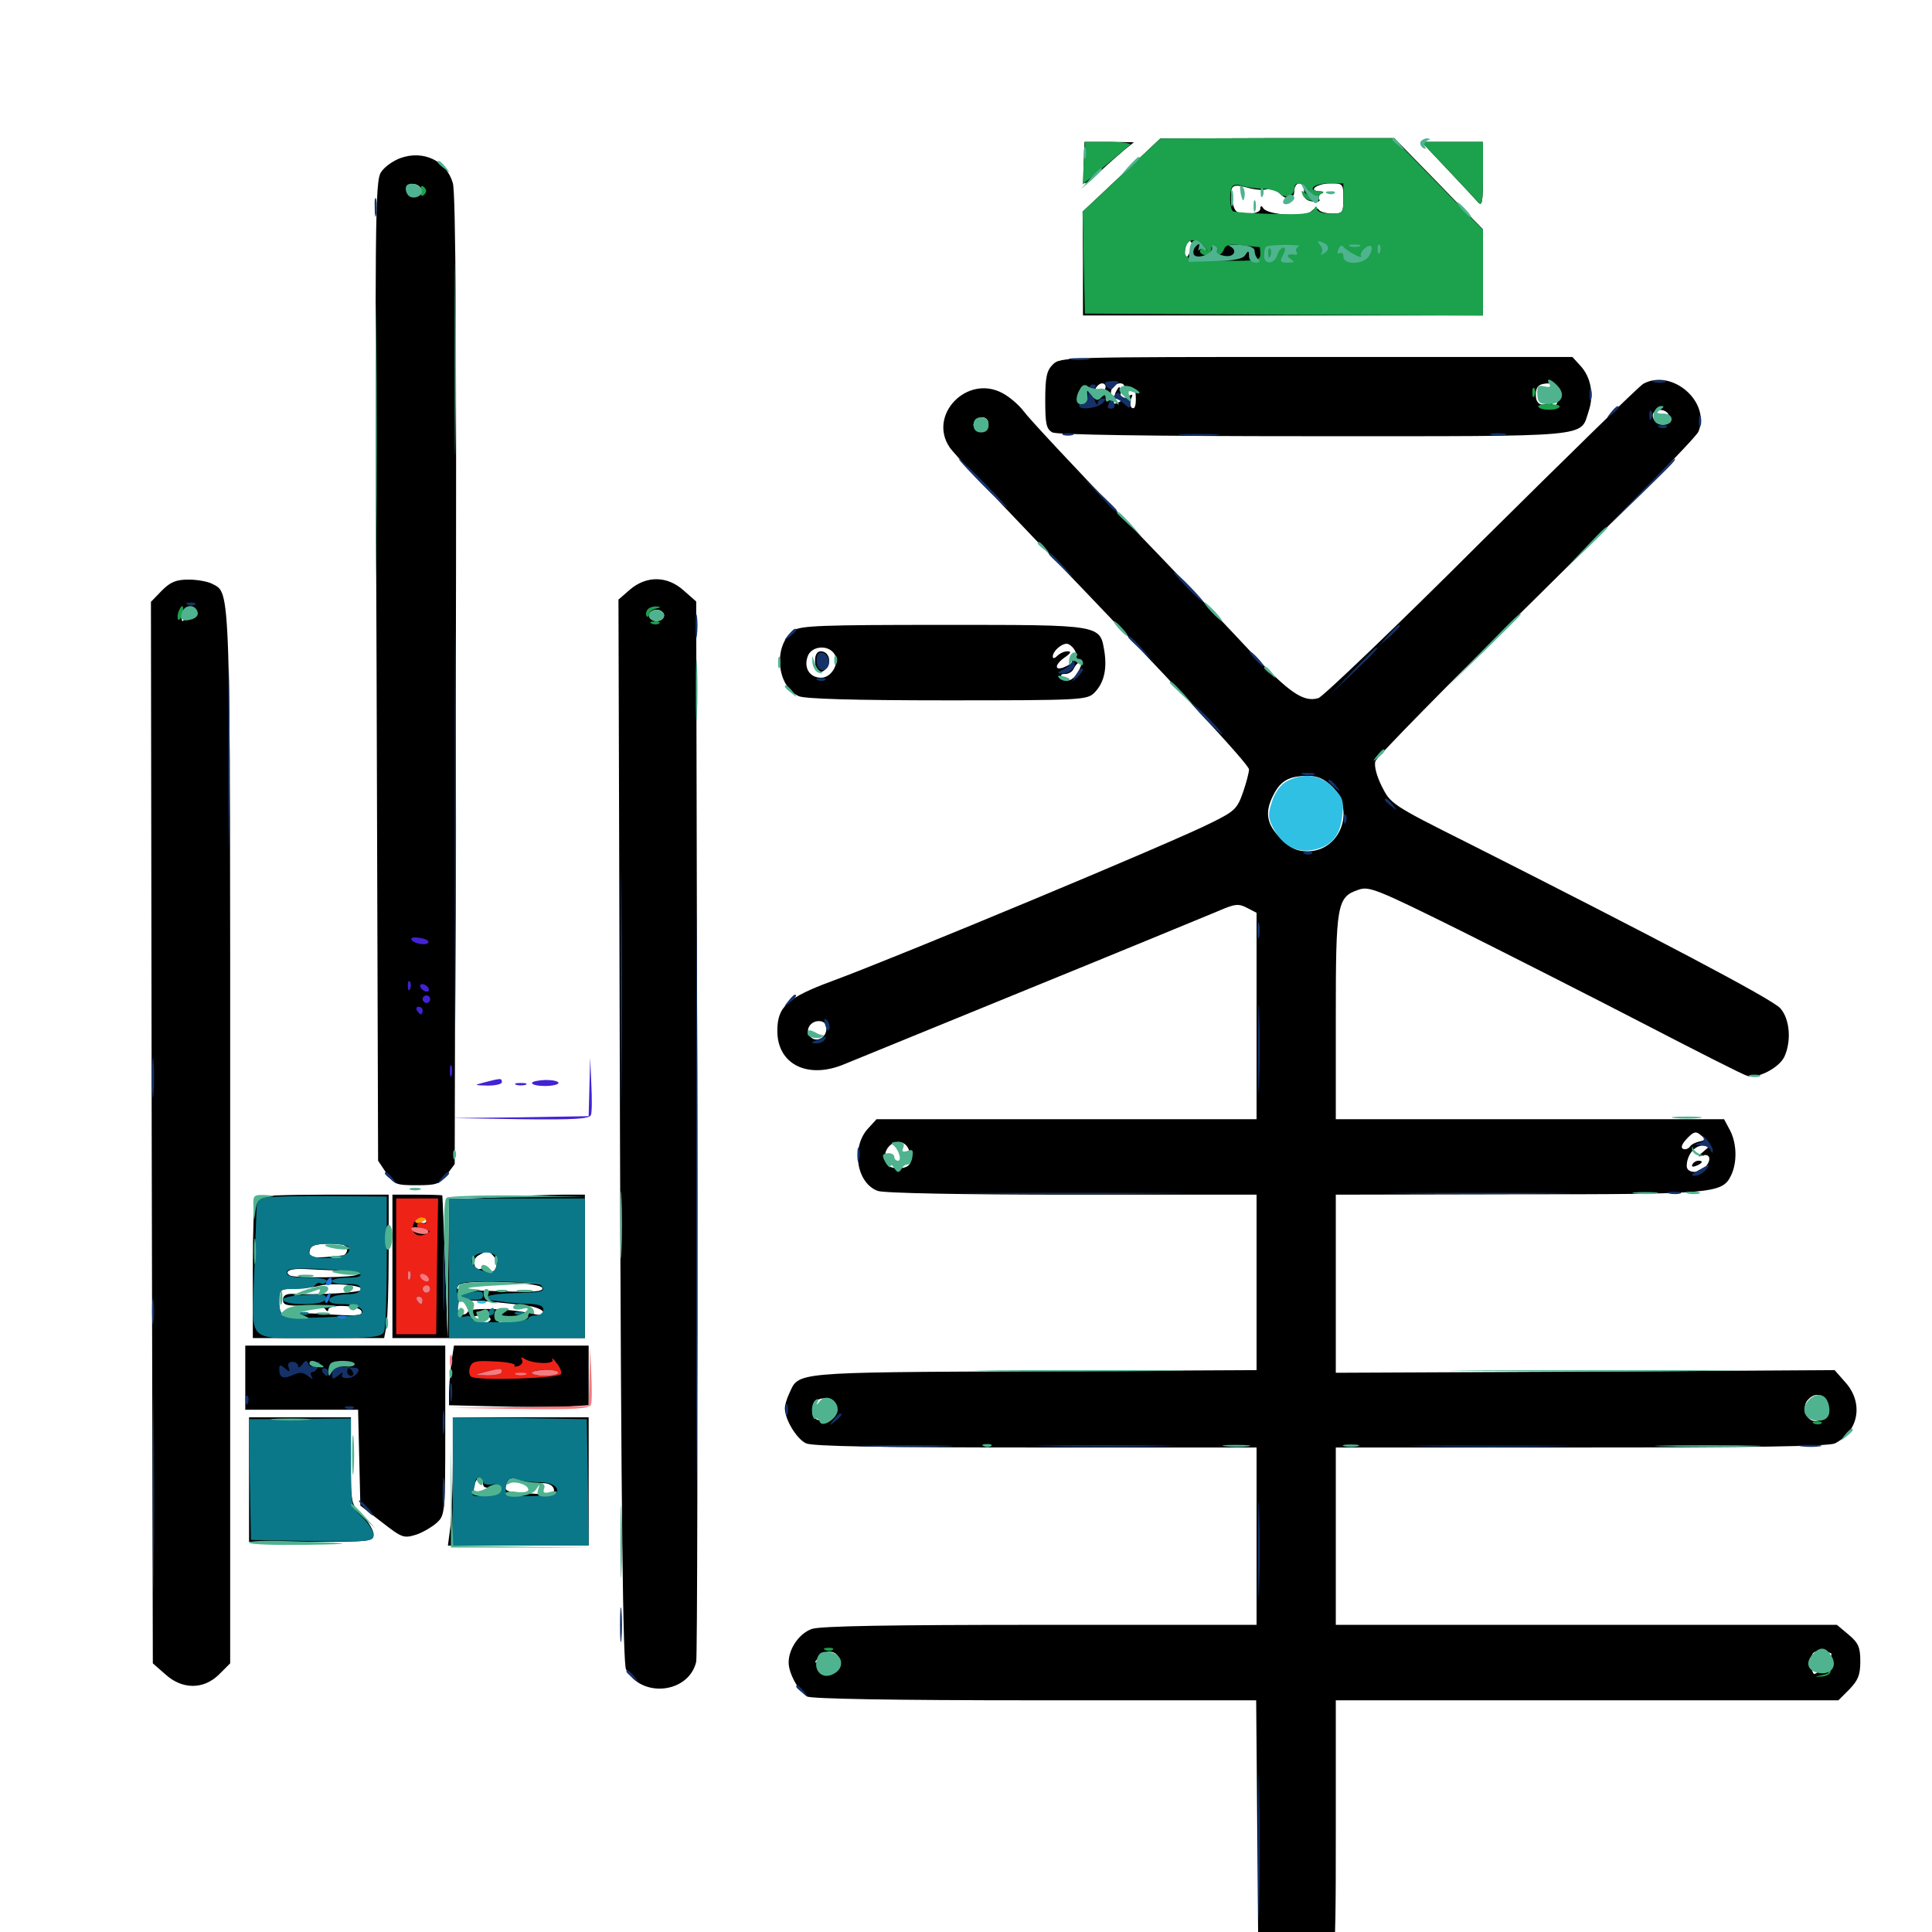 <svg xmlns="http://www.w3.org/2000/svg" viewBox="0 -1000 1000 1000">
	<path fill="#000000" d="M580.469 -909.375L560.352 -890.43L560.547 -863.672V-836.719H664.062H767.578V-858.984V-881.25L744.727 -904.883L721.68 -928.516H661.133L600.586 -928.32ZM656.055 -902.148C658.008 -902.734 660.742 -901.953 662.109 -900.195C665.625 -896.094 669.922 -896.484 669.922 -901.172C669.922 -903.32 671.094 -905.078 672.461 -905.078C674.023 -905.078 675 -903.125 675 -900.781C674.805 -897.461 675.977 -896.094 679.492 -895.703C682.031 -895.312 683.594 -895.703 682.812 -896.875C682.227 -898.047 682.812 -899.414 683.984 -899.805C685.547 -900.391 685.156 -900.977 683.008 -900.977C676.562 -901.367 681.836 -905.078 688.672 -905.078C695.117 -905.078 695.312 -904.883 695.312 -897.266C695.312 -889.844 694.922 -889.453 689.648 -889.453C686.328 -889.453 683.203 -890.43 682.617 -891.406C681.836 -892.578 680.469 -892.383 678.711 -890.625C675.586 -887.5 656.055 -888.672 653.906 -892.188C652.93 -893.75 652.344 -893.555 652.344 -891.992C652.344 -890.43 649.805 -889.453 645.703 -889.453C640.039 -889.453 639.062 -890.234 637.891 -895.508C636.328 -903.906 637.5 -905.078 645.508 -902.93C649.414 -901.758 654.102 -901.367 656.055 -902.148ZM615.43 -868.555C613.477 -865.234 613.477 -865.43 613.281 -869.141C613.281 -873.633 615.82 -877.148 616.797 -874.023C617.188 -872.852 616.602 -870.508 615.43 -868.555ZM685.352 -866.602C685.547 -865.234 684.766 -864.062 683.594 -864.062C682.617 -864.062 681.641 -866.992 681.836 -870.508C681.836 -875.781 682.227 -876.172 683.594 -872.852C684.57 -870.703 685.352 -867.773 685.352 -866.602ZM623.047 -873.047C623.047 -873.438 622.266 -873.828 621.094 -873.828C620.117 -873.828 619.141 -872.852 619.141 -871.68C619.141 -870.703 620.117 -870.312 621.094 -870.898C622.266 -871.484 623.047 -872.461 623.047 -873.047ZM652.344 -867.773C652.344 -871.68 649.023 -873.828 645.117 -872.461C641.602 -871.289 641.992 -866.602 645.703 -865.234C650.781 -863.281 652.344 -863.867 652.344 -867.773ZM674.609 -865.82C675.195 -866.602 674.414 -869.141 672.852 -871.094C670.312 -874.609 670.117 -874.609 668.75 -871.289C667.773 -868.359 666.992 -868.164 665.625 -870.312C664.062 -872.461 663.672 -872.461 662.695 -870.117C661.719 -867.969 661.328 -867.969 659.961 -870.117C658.789 -872.266 657.812 -872.266 656.055 -870.508C654.883 -869.336 654.492 -867.383 655.078 -866.211C656.641 -863.672 673.047 -863.281 674.609 -865.82ZM693.359 -871.484C693.359 -872.266 691.602 -873.047 689.453 -873.047C685.156 -873.242 684.766 -872.266 687.5 -867.969C689.062 -865.625 689.453 -865.625 689.648 -868.945C689.844 -872.266 690.039 -872.07 691.406 -867.969C692.773 -863.477 693.359 -864.258 693.359 -871.484ZM714.844 -872.461C714.844 -873.242 710.938 -873.828 706.055 -873.828C701.172 -873.828 697.266 -873.047 697.266 -872.07C697.266 -871.094 696.875 -869.141 696.289 -867.578C695.508 -865.625 697.266 -864.844 703.125 -865.039C710.352 -865.039 714.648 -867.773 714.844 -872.461ZM632.812 -869.922C631.445 -867.773 630.469 -867.578 629.492 -869.141C628.32 -870.898 627.344 -870.703 625.586 -868.75C622.07 -865.039 622.461 -863.086 625.977 -866.016C627.93 -867.578 628.906 -867.773 628.906 -866.406C628.906 -865.234 630.273 -864.648 631.836 -865.234C633.398 -866.016 634.766 -867.969 634.766 -869.727C634.766 -872.461 634.375 -872.461 632.812 -869.922ZM640.625 -868.945C640.625 -870.508 639.844 -871.875 638.672 -871.875C637.695 -871.875 636.719 -870.508 636.719 -868.945C636.719 -867.383 637.695 -866.016 638.672 -866.016C639.844 -866.016 640.625 -867.383 640.625 -868.945ZM560.938 -915.82C560.742 -909.961 560.938 -905.078 561.523 -905.078C562.109 -905.078 566.016 -908.008 569.922 -911.719C573.828 -915.43 579.297 -920.117 582.031 -922.461L586.914 -926.367L574.219 -926.562H561.328ZM749.023 -912.5C756.445 -904.688 763.672 -896.875 765.039 -895.312C767.188 -892.969 767.578 -895.312 767.578 -909.57V-926.562H751.562H735.742ZM207.227 -918.164C203.516 -916.797 199.023 -913.672 197.266 -910.938C194.141 -906.445 193.945 -889.062 194.922 -652.539L195.703 -399.219L200 -392.773C203.906 -386.914 205.078 -386.523 215.625 -386.523C225.977 -386.523 227.539 -387.109 231.25 -391.992L235.352 -397.461L235.938 -647.852C236.328 -818.945 235.938 -900.586 234.375 -905.273C231.055 -916.797 219.141 -922.461 207.227 -918.164ZM218.359 -901.562C218.75 -900.195 217.188 -899.219 215.039 -899.219C210.938 -899.219 209.766 -901.367 212.305 -903.906C214.062 -905.664 217.383 -904.297 218.359 -901.562ZM544.922 -811.328C541.797 -808.203 541.016 -804.883 541.016 -792.773C541.016 -780.469 541.602 -777.93 544.727 -776.172C547.266 -775 593.164 -774.219 680.078 -774.219C825.781 -774.219 817.773 -773.438 822.266 -787.109C825.195 -795.703 823.438 -804.883 817.969 -810.742L813.867 -815.234H681.25C551.367 -815.234 548.828 -815.234 544.922 -811.328ZM572.266 -799.805C572.266 -797.461 568.359 -794.922 566.992 -796.289C565.625 -797.656 568.164 -801.562 570.508 -801.562C571.484 -801.562 572.266 -800.781 572.266 -799.805ZM582.031 -799.609C582.031 -798.438 583.203 -797.656 584.766 -798.047C586.328 -798.438 587.695 -798.047 587.695 -797.266C588.281 -791.211 587.695 -787.891 585.938 -788.867C584.961 -789.453 584.766 -791.406 585.352 -793.359C586.719 -796.484 586.523 -796.484 581.641 -793.359C577.344 -790.43 576.367 -790.43 575.391 -792.773C574.805 -794.336 574.805 -797.07 575.391 -798.633C576.758 -801.953 582.031 -802.734 582.031 -799.609ZM806.641 -795.703C806.641 -792.578 805.664 -789.844 804.492 -789.844C803.516 -789.844 803.125 -791.016 803.906 -792.383C805.078 -793.945 804.492 -793.945 802.148 -792.188C798.438 -789.062 794.922 -790.625 794.922 -795.508C794.922 -800.195 796.68 -801.562 802.148 -801.562C805.859 -801.562 806.641 -800.586 806.641 -795.703ZM563.477 -797.656C564.062 -798.828 563.281 -799.609 561.719 -799.609C559.961 -799.609 558.594 -798.828 558.594 -797.656C558.594 -796.68 559.375 -795.703 560.352 -795.703C561.523 -795.703 562.891 -796.68 563.477 -797.656ZM564.453 -792.969C564.453 -793.359 563.672 -793.75 562.5 -793.75C561.523 -793.75 560.547 -792.773 560.547 -791.602C560.547 -790.625 561.523 -790.234 562.5 -790.82C563.672 -791.406 564.453 -792.383 564.453 -792.969ZM577.344 -796.68C576.758 -795.117 577.148 -793.75 578.125 -793.75C579.297 -793.75 580.078 -795.117 580.078 -796.68C580.078 -798.242 579.688 -799.609 579.297 -799.609C578.906 -799.609 578.125 -798.242 577.344 -796.68ZM850.586 -801.367C848.438 -800.195 810.742 -763.281 766.602 -719.531C722.656 -675.586 684.57 -639.258 682.422 -638.672C674.805 -636.328 667.383 -641.406 648.438 -661.523C638.281 -672.461 608.398 -703.906 582.031 -731.25C555.664 -758.594 532.227 -783.789 529.883 -787.109C527.539 -790.234 522.656 -794.531 518.945 -796.484C500.586 -806.445 480.078 -785.156 491.602 -768.359C493.359 -765.625 513.477 -744.141 536.133 -720.508C609.18 -644.531 646.484 -604.297 646.484 -601.758C646.484 -600.195 645.117 -594.922 643.359 -589.844C640.43 -581.445 639.062 -580.078 627.148 -574.219C608.594 -564.648 464.062 -504.492 430.664 -492.188C407.422 -483.594 402.344 -478.906 402.344 -466.406C402.344 -449.023 418.164 -441.211 437.109 -449.219C441.016 -450.781 483.984 -468.359 532.227 -488.086C580.664 -507.812 624.609 -525.977 630.273 -528.32C639.258 -532.227 641.016 -532.422 645.508 -530.078L650.391 -527.539V-474.023V-420.703H552.148H453.711L449.414 -416.016C440.43 -406.445 443.164 -387.695 454.297 -383.594C457.227 -382.422 498.633 -381.641 554.883 -381.641H650.391V-336.328V-290.82L534.961 -290.234C409.961 -289.648 413.477 -289.844 408.594 -278.906C407.227 -276.172 406.25 -272.656 406.25 -271.094C406.25 -265.234 412.305 -255.273 417.188 -252.93C420.703 -251.367 455.078 -250.781 536.133 -250.781H650.391V-204.883V-158.984H538.281C461.523 -158.984 424.414 -158.398 420.117 -156.836C413.672 -154.492 408.203 -146.68 408.203 -139.453C408.203 -133.789 413.477 -124.414 417.773 -121.875C420.312 -120.703 461.328 -119.922 535.938 -119.922H650.195L650.781 -49.805L651.367 20.312L656.055 25.391C661.914 31.641 671.875 33.789 679.883 30.469C691.211 25.781 691.406 23.828 691.406 -51.562V-119.922H821.484H951.562L957.227 -125.586C961.719 -130.273 962.891 -133.008 962.891 -140.039C962.891 -147.461 961.914 -149.609 956.836 -153.906L950.781 -158.984H821.094H691.406V-204.883V-250.781H818.555C908.203 -250.781 946.875 -251.367 949.805 -252.93C962.109 -259.18 964.648 -273.828 955.273 -284.375L949.609 -290.82L820.508 -290.039L691.406 -289.453V-335.547V-381.641L785.742 -381.836C886.328 -381.836 891.406 -382.227 895.898 -391.406C899.219 -398.047 899.023 -408.008 895.508 -414.844L892.383 -420.703H791.992H691.406V-473.438C691.406 -531.836 691.992 -535.742 703.125 -539.453C708.594 -541.406 712.5 -539.844 755.469 -518.555C780.859 -505.859 824.023 -483.984 851.172 -469.922C878.32 -455.859 902.148 -443.75 904.297 -443.164C909.57 -441.406 920.898 -447.266 923.633 -453.125C927.344 -461.328 926.367 -472.656 921.484 -478.125C917.383 -482.812 856.445 -514.844 759.766 -563.672C720.312 -583.398 719.727 -583.984 715.234 -592.969C712.5 -598.438 711.133 -603.711 711.914 -606.055C712.5 -608.008 749.805 -646.094 794.922 -690.43C840.039 -734.961 877.93 -773.633 879.102 -776.562C885.547 -791.992 865.43 -809.375 850.586 -801.367ZM863.867 -784.961C864.648 -783.398 864.258 -781.641 863.086 -780.859C860.156 -779.102 855.469 -781.445 855.469 -784.961C855.469 -788.672 862.5 -788.867 863.867 -784.961ZM511.523 -780.664C511.523 -778.32 511.133 -778.125 510.352 -779.688C509.57 -781.641 508.789 -781.641 506.641 -779.883C503.906 -777.734 502.734 -780.078 505.273 -782.617C507.812 -785.156 511.719 -783.984 511.523 -780.664ZM689.648 -592.773C701.758 -580.469 693.555 -559.375 676.758 -559.375C671.094 -559.375 667.969 -560.938 662.891 -566.016C655.469 -573.438 654.492 -579.688 659.18 -588.672C662.891 -595.898 667.188 -598.242 676.367 -598.438C682.031 -598.438 685.156 -597.07 689.648 -592.773ZM427.734 -467.578C427.734 -462.891 422.656 -460.156 419.531 -463.281C416.406 -466.406 419.141 -471.484 423.828 -471.484C426.367 -471.484 427.734 -470.117 427.734 -467.578ZM879.688 -409.18C877.734 -408.789 875.391 -407.617 874.805 -406.641C874.023 -405.469 872.461 -404.883 871.289 -405.273C869.727 -405.859 870.508 -407.812 873.047 -410.547C876.562 -414.258 877.734 -414.648 880.273 -412.5C883.008 -410.156 883.008 -409.961 879.688 -409.18ZM470.508 -404.688C472.852 -398.242 471.094 -395.312 464.844 -395.312C461.133 -395.312 459.18 -396.484 458.398 -399.023C456.055 -407.812 467.383 -413.086 470.508 -404.688ZM881.641 -403.906C878.516 -401.367 878.516 -400.977 881.445 -401.953C885.352 -403.125 885.938 -399.219 882.422 -395.703C879.102 -392.383 873.047 -392.773 873.047 -396.484C873.047 -401.953 876.953 -407.031 881.25 -407.031C885.352 -407.031 885.352 -407.031 881.641 -403.906ZM945.117 -274.805C947.461 -270.312 944.336 -264.453 939.453 -264.453C934.961 -264.453 932.422 -271.484 935.547 -275.195C938.867 -279.102 942.773 -278.906 945.117 -274.805ZM432.617 -270.312C432.617 -266.602 431.445 -265.234 427.93 -264.844C422.07 -263.867 419.141 -266.797 420.898 -272.266C422.852 -278.516 432.617 -276.953 432.617 -270.312ZM434.57 -139.648C434.57 -137.109 433.203 -134.57 431.641 -134.18C429.297 -133.398 429.102 -133.594 431.445 -135.156C433.008 -136.328 433.594 -138.477 433.008 -140.039C431.836 -143.164 428.516 -143.359 423.828 -140.43C421.289 -138.867 421.289 -139.062 423.633 -142.188C427.734 -147.07 434.57 -145.508 434.57 -139.648ZM947.852 -144.141C949.023 -142.773 941.406 -133.594 939.062 -133.594C938.281 -133.594 937.5 -136.328 937.5 -139.453C937.5 -144.336 938.281 -145.312 941.992 -145.312C944.531 -145.312 947.07 -144.727 947.852 -144.141ZM875.977 -397.266C875.391 -396.094 876.172 -395.898 877.734 -396.484C881.25 -397.852 881.836 -399.219 879.102 -399.219C877.93 -399.219 876.562 -398.438 875.977 -397.266ZM83.789 -694.336L78.125 -688.477L78.516 -413.867L79.102 -139.062L85.547 -133.398C94.336 -125.391 105.469 -125.391 113.477 -133.398L119.141 -139.062V-410.938C119.141 -702.148 119.531 -692.578 109.766 -697.852C107.422 -699.023 102.148 -700 97.656 -700C91.211 -700 88.281 -698.828 83.789 -694.336ZM96.484 -681.445C95.703 -679.883 94.922 -678.516 94.531 -678.516C94.141 -678.516 93.75 -679.883 93.75 -681.445C93.75 -683.008 94.531 -684.375 95.703 -684.375C96.68 -684.375 97.07 -683.008 96.484 -681.445ZM326.172 -694.922L320.117 -689.648L320.898 -414.844C321.484 -215.234 322.461 -139.062 324.023 -135.938C332.031 -120.898 356.445 -123.438 360.352 -139.844C360.938 -142.188 361.133 -266.797 360.938 -416.406L360.352 -688.672L353.906 -694.336C345.508 -701.953 334.766 -702.148 326.172 -694.922ZM343.75 -681.445C343.75 -679.883 341.992 -678.516 339.844 -678.516C337.695 -678.516 335.938 -679.883 335.938 -681.445C335.938 -683.008 337.695 -684.375 339.844 -684.375C341.992 -684.375 343.75 -683.008 343.75 -681.445ZM410.742 -673.633C400.195 -666.211 401.758 -644.922 413.477 -639.648C416.602 -638.281 441.602 -637.5 490.234 -637.5C559.57 -637.5 562.695 -637.695 566.406 -641.406C571.289 -646.289 573.047 -653.32 571.68 -662.5C569.336 -676.758 570.898 -676.562 488.477 -676.562C425.586 -676.562 414.258 -676.172 410.742 -673.633ZM556.25 -663.477C558.398 -659.961 556.25 -656.836 550.391 -654.492C545.508 -652.734 546.094 -656.25 551.172 -659.766C554.297 -661.914 554.688 -662.891 552.539 -662.891C550.977 -662.891 548.633 -661.914 547.266 -660.547C545.898 -659.18 544.922 -658.984 544.922 -660.156C544.922 -662.891 549.219 -666.797 552.148 -666.797C553.32 -666.797 555.273 -665.234 556.25 -663.477ZM431.445 -662.109C435.156 -657.812 430.859 -649.219 425 -649.219C418.945 -649.219 415.82 -654.492 418.164 -660.547C420.117 -665.43 427.93 -666.406 431.445 -662.109ZM558.594 -653.32C555.859 -648.047 552.734 -646.484 550.195 -649.023C548.633 -650.586 549.023 -651.172 551.367 -651.172C553.32 -651.172 555.273 -652.539 555.859 -654.102C556.641 -655.664 557.812 -657.031 558.789 -657.031C559.961 -657.031 559.766 -655.469 558.594 -653.32ZM421.875 -658.203C421.875 -652.148 424.609 -650.391 427.734 -654.102C430.664 -657.617 428.906 -662.891 424.805 -662.891C423.047 -662.891 421.875 -661.133 421.875 -658.203ZM132.227 -380.273C131.445 -379.688 130.859 -362.891 130.859 -343.164V-307.422H164.844H198.828L200 -313.477C200.586 -316.797 201.172 -333.594 201.172 -350.586V-381.641H167.383C148.633 -381.641 132.812 -381.055 132.227 -380.273ZM179.688 -353.32C179.688 -351.758 178.516 -350.195 177.344 -350.195C163.477 -348.633 160.156 -348.828 160.156 -351.172C160.156 -355.273 162.305 -356.25 171.289 -356.25C177.539 -356.25 179.688 -355.469 179.688 -353.32ZM174.414 -342.383C179.492 -341.992 184.18 -341.211 184.766 -340.43C185.742 -338.672 152.539 -338.281 150 -339.844C146.68 -341.992 150.391 -343.555 157.617 -343.164C161.719 -342.969 169.336 -342.578 174.414 -342.383ZM187.5 -332.617C187.5 -331.055 167.188 -329.688 151.953 -330.273C148.047 -330.469 146.484 -329.492 146.484 -327.148C146.484 -324.609 148.242 -324.023 156.641 -324.219C162.695 -324.414 167.578 -323.633 168.359 -322.461C169.141 -321.094 169.922 -321.094 169.922 -322.07C169.922 -325.195 186.133 -324.414 187.109 -321.289C187.891 -318.945 184.766 -318.75 169.727 -319.727C158.203 -320.508 152.539 -320.312 154.297 -319.141C157.617 -316.992 155.273 -316.797 149.023 -318.359C145.508 -319.336 144.531 -321.094 144.531 -326.172C144.531 -332.617 144.727 -332.812 152.93 -333.008C157.422 -333.203 163.086 -333.789 165.625 -334.57C171.68 -336.133 187.5 -334.766 187.5 -332.617ZM203.125 -344.531V-307.422H252.93H302.734V-344.531V-381.641H291.406C284.961 -381.641 269.141 -381.055 256.25 -380.273L232.422 -379.102L232.031 -343.75L231.641 -308.398L230.469 -344.531C229.688 -364.453 229.102 -380.859 228.906 -381.25C228.711 -381.445 222.852 -381.641 215.82 -381.641H203.125ZM220.703 -367.969C220.703 -366.992 219.336 -366.602 217.773 -367.188C216.211 -367.969 214.844 -368.75 214.844 -369.141C214.844 -369.531 216.211 -369.922 217.773 -369.922C219.336 -369.922 220.703 -369.141 220.703 -367.969ZM255.664 -349.609C256.836 -348.242 257.422 -345.508 256.641 -343.75C255.273 -340.43 251.953 -339.453 251.953 -342.578C251.953 -343.555 250.781 -343.945 249.219 -343.359C245.312 -341.797 243.75 -348.047 247.656 -350.195C252.148 -352.93 253.125 -352.734 255.664 -349.609ZM280.664 -333.398C281.445 -331.445 276.367 -331.055 259.375 -331.641C233.984 -332.422 235.742 -332.227 237.305 -334.766C239.258 -337.891 279.688 -336.523 280.664 -333.398ZM275 -323.828C278.516 -323.047 281.25 -321.68 281.25 -320.703C281.25 -319.531 279.297 -319.141 276.953 -319.727C265.43 -322.656 243.555 -323.438 242.188 -321.094C240.234 -317.969 236.328 -320.312 236.328 -324.414C236.328 -327.148 238.477 -327.344 252.539 -326.367C261.523 -325.586 271.68 -324.414 275 -323.828ZM253.906 -317.188C253.906 -316.211 252.148 -315.234 250.195 -315.234C248.047 -315.234 245.703 -316.211 245.117 -317.188C244.336 -318.359 246.094 -319.141 248.828 -319.141C251.562 -319.141 253.906 -318.359 253.906 -317.188ZM260.742 -317.188C261.328 -316.211 261.133 -315.234 259.961 -315.234C258.984 -315.234 257.422 -316.211 256.836 -317.188C256.25 -318.359 256.445 -319.141 257.617 -319.141C258.594 -319.141 260.156 -318.359 260.742 -317.188ZM126.953 -286.914V-270.312H156.25H185.352L185.938 -245.508L186.523 -220.703L197.656 -212.109C208.203 -203.906 208.984 -203.711 215.43 -205.664C218.945 -206.836 223.828 -209.766 226.172 -211.914C230.273 -215.625 230.469 -217.188 230.469 -259.57V-303.516H178.711H126.953ZM233.594 -294.531C233.008 -289.453 232.422 -282.617 232.422 -279.102V-272.656L256.445 -272.07C269.531 -271.68 285.742 -271.68 292.578 -271.875L304.688 -272.656V-288.086V-303.516H269.727H234.961ZM288.477 -288.672C289.258 -289.258 288.086 -289.844 285.938 -289.648C283.789 -289.648 283.203 -289.062 284.766 -288.477C286.133 -287.891 287.891 -288.086 288.477 -288.672ZM128.906 -234.18V-201.953H161.133C191.797 -201.953 193.359 -202.148 193.359 -205.859C193.359 -207.812 190.82 -212.305 187.5 -215.625C181.641 -221.484 181.641 -221.68 181.641 -243.945V-266.406H155.273H128.906ZM234.375 -243.555C234.375 -230.859 233.789 -215.82 233.203 -210.352L231.836 -200H268.359H304.688V-233.203V-266.406H269.531H234.375ZM250 -232.227C250 -230.078 251.367 -229.492 254.883 -230.469C257.617 -231.055 259.766 -230.859 259.766 -229.688C259.766 -227.539 248.633 -224.805 246.094 -226.367C244.141 -227.539 245.898 -235.156 248.242 -235.156C249.219 -235.156 250 -233.789 250 -232.227ZM268.555 -233.203C269.336 -232.031 270.703 -231.641 271.68 -232.227C272.656 -233.008 273.438 -232.422 273.438 -231.055C273.438 -229.688 274.219 -229.492 275.977 -230.664C279.688 -233.398 285.938 -232.617 286.719 -229.102C287.109 -226.562 285.352 -226.172 275 -226.953C261.133 -227.93 260.742 -227.93 262.305 -232.227C263.672 -235.547 266.797 -236.133 268.555 -233.203Z"/>
	<path fill="#ff9906" d="M214.844 -367.969C214.844 -366.992 216.211 -366.602 217.773 -367.188C219.336 -367.969 220.703 -368.75 220.703 -369.141C220.703 -369.531 219.336 -369.922 217.773 -369.922C216.211 -369.922 214.844 -369.141 214.844 -367.969Z"/>
	<path fill="#ef2218" d="M205.078 -344.531V-309.375H215.43H225.781L226.172 -344.531L226.758 -379.688H215.82H205.078ZM220.703 -367.773C220.703 -366.797 219.922 -366.211 218.945 -366.992C217.969 -367.578 216.602 -367.188 216.016 -366.211C215.234 -365.234 216.797 -364.062 219.141 -363.477C223.242 -362.891 223.242 -362.695 220.117 -361.133C215.625 -359.18 212.305 -362.305 214.062 -366.602C215.43 -370.312 220.703 -371.094 220.703 -367.773ZM212.305 -338.281C211.719 -336.719 211.133 -337.305 211.133 -339.453C210.938 -341.602 211.523 -342.773 212.109 -341.992C212.695 -341.406 212.891 -339.648 212.305 -338.281ZM221.68 -338.672C221.094 -339.844 219.531 -340.625 218.555 -340.625C217.383 -340.625 217.188 -339.844 217.773 -338.672C218.359 -337.695 219.922 -336.719 220.898 -336.719C222.07 -336.719 222.266 -337.695 221.68 -338.672ZM222.656 -332.812C222.656 -331.836 221.875 -330.859 220.703 -330.859C219.727 -330.859 218.75 -331.836 218.75 -332.812C218.75 -333.984 219.727 -334.766 220.703 -334.766C221.875 -334.766 222.656 -333.984 222.656 -332.812ZM218.75 -326.953C218.75 -325.977 218.359 -325 217.969 -325C217.383 -325 216.406 -325.977 215.82 -326.953C215.234 -328.125 215.625 -328.906 216.602 -328.906C217.773 -328.906 218.75 -328.125 218.75 -326.953ZM270.117 -296.289C270.898 -295.117 270.117 -293.555 268.359 -292.969C266.797 -292.383 265.82 -292.578 266.406 -293.359C266.797 -294.141 262.109 -295.117 255.859 -295.312C246.68 -295.898 244.336 -295.312 243.359 -292.578C242.578 -290.625 242.773 -288.477 243.75 -287.5C246.094 -285.156 289.648 -286.523 290.43 -288.867C290.82 -290.039 289.648 -292.773 287.891 -294.727C286.328 -296.875 285.352 -297.656 285.938 -296.289C287.305 -293.75 275.781 -293.945 271.484 -296.68C269.922 -297.656 269.336 -297.461 270.117 -296.289ZM259.766 -289.844C259.766 -288.867 256.445 -288.086 252.539 -288.086C245.117 -288.281 245.117 -288.281 250.977 -289.844C259.375 -291.992 259.766 -291.992 259.766 -289.844ZM289.062 -289.453C289.062 -288.672 285.938 -287.891 282.227 -287.891C273.242 -287.891 273.242 -290.82 282.227 -291.016C285.938 -291.016 289.062 -290.43 289.062 -289.453ZM272.07 -288.477C273.242 -289.062 272.266 -289.453 269.531 -289.453C266.797 -289.453 265.82 -289.062 267.188 -288.477C268.359 -288.086 270.703 -288.086 272.07 -288.477Z"/>
	<path fill="#1ca14c" d="M580.469 -909.375L560.352 -890.43L560.938 -864.062L561.523 -837.695L664.648 -837.109L767.578 -836.719V-858.789V-881.055L744.531 -904.688L721.289 -928.516H660.938L600.586 -928.32ZM653.711 -902.344C657.227 -902.148 660.938 -901.172 662.305 -899.805C665.039 -897.07 669.922 -898.633 669.922 -902.344C669.922 -906.641 675.391 -905.469 677.93 -900.781C680.273 -896.484 680.078 -896.484 676.758 -899.219C673.633 -901.758 673.242 -901.758 674.219 -899.219C674.609 -897.656 676.953 -896.094 679.297 -896.094C681.641 -895.898 683.008 -896.484 682.617 -897.461C682.031 -898.242 682.812 -899.414 683.984 -899.805C685.547 -900.391 685.156 -900.977 683.203 -900.977C675.977 -901.367 680.078 -905.078 687.5 -905.078H695.312V-897.266C695.312 -889.648 695.117 -889.453 688.477 -889.453C684.375 -889.453 681.641 -890.43 681.641 -891.992C681.641 -893.555 681.055 -893.555 679.883 -891.602C678.32 -889.258 673.828 -888.867 658.984 -889.258C648.438 -889.453 639.062 -890.234 638.281 -890.625C636.328 -891.797 636.133 -901.953 638.086 -903.711C638.867 -904.492 641.211 -904.492 643.359 -903.711C645.703 -902.93 650.195 -902.344 653.711 -902.344ZM623.242 -872.461C625.195 -870.312 625.195 -869.727 623.633 -870.703C622.266 -871.484 621.094 -871.094 621.094 -870.117C621.094 -868.945 622.461 -867.969 624.023 -867.969C625.586 -867.969 626.953 -869.336 626.953 -871.094C626.953 -872.656 627.93 -873.438 628.906 -872.852C630.078 -872.07 630.469 -870.703 629.883 -869.727C629.102 -868.75 629.492 -867.969 630.469 -867.969C631.641 -867.969 633.008 -869.336 633.594 -871.094C634.375 -873.242 636.719 -873.828 642.969 -873.047C647.656 -872.461 651.562 -872.07 651.953 -872.07C652.148 -871.875 652.344 -870.312 652.344 -868.359C652.344 -865.234 650.391 -864.844 633.398 -865.039C614.258 -865.039 611.523 -866.211 614.062 -872.852C615.43 -876.758 619.922 -876.562 623.242 -872.461ZM691.992 -873.438C689.844 -872.852 686.523 -873.242 684.766 -874.219C682.227 -875.586 681.641 -875 681.641 -869.922C681.641 -866.797 682.617 -864.062 683.789 -864.062C685.156 -864.062 685.547 -865.82 684.961 -868.555C683.789 -872.656 683.789 -872.656 686.523 -869.141C689.453 -865.234 689.453 -865.234 689.648 -869.141C689.844 -872.07 690.234 -871.875 691.406 -867.969C692.188 -865.234 692.969 -864.062 693.164 -865.43C693.359 -866.602 693.945 -869.141 694.727 -871.094C695.703 -873.828 695.117 -874.219 691.992 -873.438ZM674.414 -869.727C673.633 -872.461 671.484 -873.242 664.844 -873.242C655.273 -873.242 654.297 -872.656 654.297 -867.578C654.297 -864.648 655.859 -864.062 663.672 -864.062C674.414 -864.062 675.781 -864.844 674.414 -869.727ZM714.844 -872.07C714.844 -873.047 710.938 -873.828 706.25 -873.828C700.195 -873.828 697.266 -872.852 696.484 -870.703C694.336 -865.039 695.312 -864.062 703.906 -864.062C712.109 -864.062 714.844 -866.016 714.844 -872.07ZM560.938 -915.43L560.352 -904.492L571.68 -913.867C577.93 -919.141 583.789 -924.023 584.961 -925C585.938 -925.781 581.055 -926.562 574.219 -926.562H561.523ZM749.023 -912.5C756.445 -904.688 763.672 -896.875 765.039 -895.312C767.188 -892.969 767.578 -895.312 767.578 -909.57V-926.562H751.562H735.742ZM217.578 -901.172C217.578 -898.633 218.359 -898.047 219.531 -899.219C220.898 -900.586 220.898 -901.758 219.531 -903.125C218.359 -904.297 217.578 -903.711 217.578 -901.172ZM793.164 -796.484C793.164 -794.336 793.75 -793.75 794.336 -795.312C794.922 -796.68 794.727 -798.438 794.141 -799.023C793.555 -799.805 792.969 -798.633 793.164 -796.484ZM796.289 -789.453C796.68 -788.477 799.219 -787.891 801.758 -787.891C804.297 -787.891 806.836 -788.477 807.227 -789.453C807.812 -790.234 805.273 -790.82 801.758 -790.82C798.242 -790.82 795.703 -790.234 796.289 -789.453ZM92.383 -683.398C91.797 -681.641 91.797 -679.883 92.188 -679.297C92.773 -678.711 93.75 -680.078 94.336 -682.422C95.508 -686.914 94.141 -687.695 92.383 -683.398ZM334.961 -684.18C334.18 -683.008 334.18 -681.641 334.766 -681.055C335.352 -680.273 335.938 -680.859 335.938 -682.031C335.938 -683.203 337.5 -684.57 339.453 -684.961C342.383 -685.742 342.383 -685.938 339.453 -686.133C337.695 -686.133 335.547 -685.352 334.961 -684.18ZM337.5 -677.148C335.938 -677.734 336.523 -678.32 338.672 -678.32C340.82 -678.516 341.992 -677.93 341.211 -677.344C340.625 -676.758 338.867 -676.562 337.5 -677.148ZM939.062 -263.086C937.5 -263.672 938.086 -264.258 940.234 -264.258C942.383 -264.453 943.555 -263.867 942.773 -263.281C942.188 -262.695 940.43 -262.5 939.062 -263.086ZM427.344 -145.898C425.781 -146.484 426.367 -147.07 428.516 -147.07C430.664 -147.266 431.836 -146.68 431.055 -146.094C430.469 -145.508 428.711 -145.312 427.344 -145.898ZM945.117 -135.938C947.266 -134.375 946.875 -133.789 943.164 -133.008C938.867 -132.031 938.867 -132.031 942.969 -132.227C947.852 -132.617 949.219 -135.938 944.922 -137.109C942.969 -137.695 943.164 -137.305 945.117 -135.938Z"/>
	<path fill="#143269" d="M193.945 -892.383C193.945 -888.086 194.336 -886.523 194.727 -889.062C195.117 -891.406 195.117 -894.922 194.727 -896.875C194.141 -898.633 193.75 -896.68 193.945 -892.383ZM554.297 -813.867C551.758 -814.258 553.711 -814.648 558.594 -814.648C563.477 -814.648 565.43 -814.258 563.086 -813.867C560.547 -813.477 556.641 -813.477 554.297 -813.867ZM572.656 -800C573.828 -798.633 575.391 -798.242 575.977 -799.023C576.758 -799.805 577.93 -801.172 578.711 -801.758C579.688 -802.539 578.125 -802.93 575.586 -802.734C571.68 -802.539 571.094 -801.953 572.656 -800ZM856.055 -802.148C854.102 -802.734 855.273 -803.125 858.398 -803.125C861.719 -803.125 863.086 -802.734 861.914 -802.148C860.547 -801.758 857.812 -801.758 856.055 -802.148ZM563.281 -795.898C563.281 -792.969 562.305 -791.016 560.938 -791.406C559.57 -791.602 558.594 -791.016 558.594 -790.039C558.594 -787.5 567.969 -788.672 570.703 -791.406C572.461 -793.164 572.461 -793.75 570.703 -793.75C569.336 -793.75 568.359 -792.578 568.164 -791.406C568.164 -790.039 567.383 -790.625 566.602 -792.773C565.625 -794.922 565.625 -797.656 566.602 -798.828C567.578 -800.195 567.383 -800.977 565.625 -800.977C564.062 -800.977 563.086 -798.828 563.281 -795.898ZM822.656 -795.703C822.656 -792.969 823.047 -791.992 823.633 -793.359C824.023 -794.531 824.023 -796.875 823.633 -798.242C823.047 -799.414 822.656 -798.438 822.656 -795.703ZM576.758 -795.312C572.852 -790.234 572.461 -788.477 575 -788.477C576.562 -788.477 577.344 -789.648 576.758 -791.211C575.391 -794.531 577.93 -794.531 582.031 -790.82C584.766 -788.281 585.156 -788.477 585.156 -791.797C585.156 -793.75 584.375 -794.922 583.398 -794.336C582.422 -793.75 580.859 -794.336 580.078 -795.508C579.102 -797.266 578.32 -797.266 576.758 -795.312ZM833.789 -786.523C831.25 -783.398 831.445 -783.203 834.57 -785.742C836.328 -787.109 837.891 -788.672 837.891 -789.062C837.891 -790.625 836.328 -789.648 833.789 -786.523ZM853.711 -784.766C853.711 -782.617 854.297 -782.031 854.883 -783.594C855.469 -784.961 855.273 -786.719 854.688 -787.305C854.102 -788.086 853.516 -786.914 853.711 -784.766ZM879.297 -782.031C879.297 -779.297 879.688 -778.32 880.273 -779.688C880.664 -780.859 880.664 -783.203 880.273 -784.57C879.688 -785.742 879.297 -784.766 879.297 -782.031ZM858.984 -778.711C857.422 -779.297 858.008 -779.883 860.156 -779.883C862.305 -780.078 863.477 -779.492 862.695 -778.906C862.109 -778.32 860.352 -778.125 858.984 -778.711ZM550.391 -774.805C549.023 -775.391 550 -775.781 552.734 -775.781C555.469 -775.781 556.445 -775.391 555.273 -774.805C553.906 -774.414 551.562 -774.414 550.391 -774.805ZM611.914 -774.805C606.836 -775.195 610.547 -775.391 620.117 -775.391C629.883 -775.391 633.984 -775.195 629.492 -774.805C625 -774.414 616.992 -774.414 611.914 -774.805ZM772.07 -774.805C770.117 -775.391 771.68 -775.781 775.391 -775.781C779.102 -775.781 780.664 -775.391 778.906 -774.805C776.953 -774.414 773.828 -774.414 772.07 -774.805ZM507.812 -749.805C514.648 -742.773 520.898 -737.109 521.289 -737.109C521.875 -737.109 516.602 -742.773 509.766 -749.805C502.93 -756.836 496.68 -762.5 496.289 -762.5C495.703 -762.5 500.977 -756.836 507.812 -749.805ZM848.633 -744.531L831.055 -726.367L849.219 -743.945C865.82 -760.156 868.164 -762.5 866.602 -762.5C866.406 -762.5 858.203 -754.297 848.633 -744.531ZM568.359 -744.531C576.367 -735.742 578.125 -734.18 578.125 -735.742C578.125 -736.133 574.023 -740.234 568.945 -744.922L559.57 -753.711ZM235.352 -570.117C235.352 -478.906 235.547 -441.797 235.742 -487.695C236.133 -533.789 236.133 -608.398 235.742 -653.711C235.547 -699.023 235.352 -661.523 235.352 -570.117ZM542.969 -713.086C542.969 -712.695 545.898 -709.961 549.414 -706.641L555.664 -700.977L550 -707.422C544.531 -713.281 542.969 -714.648 542.969 -713.086ZM614.258 -696.094C618.359 -691.797 622.266 -688.281 622.852 -688.281C623.438 -688.281 620.312 -691.797 616.211 -696.094C612.109 -700.391 608.203 -703.906 607.617 -703.906C607.031 -703.906 610.156 -700.391 614.258 -696.094ZM97.266 -686.914C95.703 -687.5 96.289 -688.086 98.438 -688.086C100.586 -688.281 101.758 -687.695 100.977 -687.109C100.391 -686.523 98.633 -686.328 97.266 -686.914ZM118.164 -608.203C118.164 -565.82 118.359 -548.438 118.555 -569.727C118.945 -590.82 118.945 -625.586 118.555 -646.875C118.359 -667.969 118.164 -650.586 118.164 -608.203ZM359.961 -675.586C359.961 -670.312 360.352 -668.164 360.742 -671.289C361.133 -674.219 361.133 -678.516 360.742 -681.055C360.352 -683.398 359.961 -681.055 359.961 -675.586ZM718.555 -671.289L713.867 -665.82L719.336 -670.508C724.219 -675 725.586 -676.562 724.023 -676.562C723.633 -676.562 721.289 -674.219 718.555 -671.289ZM408.008 -671.289C405.469 -668.164 405.664 -667.969 408.789 -670.508C410.547 -671.875 412.109 -673.438 412.109 -673.828C412.109 -675.391 410.547 -674.414 408.008 -671.289ZM583.984 -670.117C583.984 -669.727 586.914 -666.992 590.43 -663.672L596.68 -658.008L591.016 -664.453C585.547 -670.312 583.984 -671.68 583.984 -670.117ZM700.195 -652.734L688.477 -640.43L700.781 -652.148C712.109 -662.891 713.867 -664.844 712.305 -664.844C712.109 -664.844 706.641 -659.375 700.195 -652.734ZM422.656 -657.617C422.852 -653.125 426.562 -651.562 428.516 -654.883C430.273 -657.617 427.93 -662.305 425 -662.305C423.438 -662.305 422.461 -660.352 422.656 -657.617ZM649.414 -658.984C651.367 -656.836 653.32 -655.078 653.906 -655.078C654.492 -655.078 653.32 -656.836 651.367 -658.984C649.414 -661.133 647.461 -662.891 646.875 -662.891C646.289 -662.891 647.461 -661.133 649.414 -658.984ZM554.883 -657.812C554.688 -656.641 552.734 -654.688 550.391 -653.516C547.656 -652.344 547.07 -651.367 548.828 -651.367C553.32 -651.172 557.227 -654.297 556.055 -657.227C555.469 -658.789 554.883 -658.984 554.883 -657.812ZM556.836 -650.586C554.297 -646.484 554.492 -646.484 557.812 -649.609C559.766 -651.562 560.938 -653.516 560.352 -653.906C559.766 -654.492 558.203 -652.93 556.836 -650.586ZM423.438 -647.852C421.875 -648.438 422.461 -649.023 424.609 -649.023C426.758 -649.219 427.93 -648.633 427.148 -648.047C426.562 -647.461 424.805 -647.266 423.438 -647.852ZM624.023 -627.734C628.125 -623.438 632.031 -619.922 632.617 -619.922C633.203 -619.922 630.078 -623.438 625.977 -627.734C621.875 -632.031 617.969 -635.547 617.383 -635.547C616.797 -635.547 619.922 -632.031 624.023 -627.734ZM360.352 -379.688C360.352 -248.047 360.547 -194.336 360.742 -259.961C361.133 -325.781 361.133 -433.594 360.742 -499.414C360.547 -565.039 360.352 -511.328 360.352 -379.688ZM674.414 -599.023C672.461 -599.609 673.633 -600 676.758 -600C680.078 -600 681.445 -599.609 680.273 -599.023C678.906 -598.633 676.172 -598.633 674.414 -599.023ZM687.5 -595.703C687.5 -595.312 689.062 -593.75 691.016 -592.383C693.945 -589.844 694.141 -590.039 691.602 -593.164C689.062 -596.289 687.5 -597.266 687.5 -595.703ZM716.797 -585.938C716.797 -585.547 718.359 -583.984 720.312 -582.617C723.242 -580.078 723.438 -580.273 720.898 -583.398C718.359 -586.523 716.797 -587.5 716.797 -585.938ZM321.289 -489.062C321.289 -435.938 321.484 -414.062 321.68 -440.82C322.07 -467.383 322.07 -510.742 321.68 -537.5C321.484 -564.062 321.289 -542.188 321.289 -489.062ZM695.508 -575.781C695.508 -573.633 696.094 -573.047 696.68 -574.609C697.266 -575.977 697.07 -577.734 696.484 -578.32C695.898 -579.102 695.312 -577.93 695.508 -575.781ZM675.391 -558.008C673.828 -558.594 674.414 -559.18 676.562 -559.18C678.711 -559.375 679.883 -558.789 679.102 -558.203C678.516 -557.617 676.758 -557.422 675.391 -558.008ZM650.781 -518.359C650.781 -514.648 651.172 -513.086 651.758 -515.039C652.148 -516.797 652.148 -519.922 651.758 -521.875C651.172 -523.633 650.781 -522.07 650.781 -518.359ZM651.172 -456.836C651.172 -436.523 651.562 -428.32 651.758 -438.867C652.148 -449.414 652.148 -466.016 651.758 -475.977C651.562 -485.938 651.172 -477.344 651.172 -456.836ZM408.008 -481.836C405.469 -478.711 405.664 -478.516 408.789 -481.055C411.914 -483.594 412.891 -485.156 411.328 -485.156C410.938 -485.156 409.375 -483.594 408.008 -481.836ZM427.148 -469.336C427.93 -466.797 428.711 -465.82 429.297 -467.383C429.688 -468.75 429.102 -470.898 428.125 -471.875C426.562 -473.438 426.367 -472.656 427.148 -469.336ZM422.852 -461.719C419.727 -460.352 419.531 -459.961 422.266 -459.961C424.023 -459.766 426.172 -460.742 426.758 -461.719C428.125 -463.867 428.125 -463.867 422.852 -461.719ZM78.711 -442.188C78.711 -433.008 79.102 -429.297 79.492 -433.984C79.883 -438.477 79.883 -445.898 79.492 -450.586C79.102 -455.078 78.711 -451.367 78.711 -442.188ZM881.445 -411.719C882.422 -410.156 881.836 -408.984 879.492 -408.398C876.562 -407.617 876.758 -407.422 880.273 -407.227C882.617 -407.227 884.961 -405.859 885.352 -404.688C886.133 -402.93 886.523 -402.93 886.523 -404.297C886.719 -405.664 885.156 -408.203 883.398 -410.352C881.445 -412.305 880.664 -412.891 881.445 -411.719ZM443.75 -402.148C443.75 -399.023 444.141 -397.852 444.727 -399.805C445.117 -401.562 445.117 -404.297 444.727 -405.664C444.141 -406.836 443.75 -405.469 443.75 -402.148ZM878.906 -394.141C875.586 -392.383 875 -391.406 877.148 -391.406C878.906 -391.406 881.445 -392.773 882.812 -394.336C885.742 -397.852 885.352 -397.852 878.906 -394.141ZM199.219 -392.578C199.219 -392.188 200.781 -390.625 202.734 -389.258C205.664 -386.719 205.859 -386.914 203.32 -390.039C200.781 -393.164 199.219 -394.141 199.219 -392.578ZM228.32 -390.039C225.781 -386.914 225.977 -386.719 229.102 -389.258C230.859 -390.625 232.422 -392.188 232.422 -392.578C232.422 -394.141 230.859 -393.164 228.32 -390.039ZM506.445 -382.227C479.688 -382.422 501.562 -382.617 554.688 -382.617C607.812 -382.617 629.688 -382.422 603.125 -382.227C576.367 -381.836 533.008 -381.836 506.445 -382.227ZM727.93 -382.227C707.227 -382.422 724.805 -382.617 766.602 -382.617C808.594 -382.617 825.391 -382.422 804.102 -382.227C782.812 -381.836 748.438 -381.836 727.93 -382.227ZM863.867 -382.227C861.914 -382.812 863.086 -383.203 866.211 -383.203C869.531 -383.203 870.898 -382.812 869.727 -382.227C868.359 -381.836 865.625 -381.836 863.867 -382.227ZM229.297 -338.672C229.297 -323.047 229.688 -316.797 229.883 -324.609C230.273 -332.227 230.273 -345.117 229.883 -352.93C229.688 -360.547 229.297 -354.297 229.297 -338.672ZM78.711 -321.094C78.711 -315.234 79.102 -312.695 79.492 -315.82C79.883 -318.75 79.883 -323.438 79.492 -326.562C79.102 -329.492 78.711 -326.953 78.711 -321.094ZM79.102 -227.344C79.102 -181.641 79.297 -163.086 79.492 -185.742C79.883 -208.594 79.883 -246.094 79.492 -268.75C79.297 -291.602 79.102 -273.047 79.102 -227.344ZM149.414 -292.188C148.633 -293.945 149.414 -295.117 151.367 -295.117C152.93 -295.117 154.297 -294.141 154.297 -292.969C154.297 -291.797 155.273 -292.188 156.445 -293.75C158.008 -296.094 158.789 -296.094 159.57 -294.141C160.352 -292.188 161.133 -292.188 163.281 -293.945C165.625 -295.898 165.82 -295.703 164.844 -292.969C164.258 -291.211 162.891 -289.844 161.719 -289.844C160.742 -289.844 160.547 -288.672 161.328 -287.5C162.305 -285.742 161.719 -285.938 159.57 -287.695C156.836 -289.844 155.078 -289.844 151.562 -288.281C146.484 -285.938 144.531 -286.914 144.531 -291.406C144.531 -293.75 145.117 -293.75 147.461 -291.797C150 -289.648 150.195 -289.844 149.414 -292.188ZM172.852 -292.188C172.266 -291.602 171.875 -289.844 171.875 -288.281C171.875 -285.938 172.266 -285.938 175.195 -288.086C176.953 -289.648 177.93 -289.844 177.148 -288.672C176.367 -287.305 177.539 -286.523 180.078 -286.719C183.984 -286.914 187.695 -291.602 184.18 -291.992C183.398 -291.992 180.664 -292.383 178.125 -292.578C175.781 -292.969 173.438 -292.578 172.852 -292.188ZM182.617 -289.844C183.203 -288.867 182.812 -287.891 181.836 -287.891C180.664 -287.891 179.688 -288.867 179.688 -289.844C179.688 -291.016 180.078 -291.797 180.469 -291.797C181.055 -291.797 182.031 -291.016 182.617 -289.844ZM166.992 -289.844C167.578 -288.867 168.555 -287.891 169.141 -287.891C169.531 -287.891 169.922 -288.867 169.922 -289.844C169.922 -291.016 168.945 -291.797 167.773 -291.797C166.797 -291.797 166.406 -291.016 166.992 -289.844ZM233.008 -279.102C233.008 -274.805 233.398 -273.242 233.789 -275.781C234.18 -278.125 234.18 -281.641 233.789 -283.594C233.203 -285.352 232.812 -283.398 233.008 -279.102ZM127.148 -275C127.148 -272.852 127.734 -272.266 128.32 -273.828C128.906 -275.195 128.711 -276.953 128.125 -277.539C127.539 -278.32 126.953 -277.148 127.148 -275ZM406.641 -270.312C406.641 -267.578 407.031 -266.602 407.617 -267.969C408.008 -269.141 408.008 -271.484 407.617 -272.852C407.031 -274.023 406.641 -273.047 406.641 -270.312ZM179.297 -270.898C177.734 -271.484 178.32 -272.07 180.469 -272.07C182.617 -272.266 183.789 -271.68 183.008 -271.094C182.422 -270.508 180.664 -270.312 179.297 -270.898ZM229.102 -263.477C229.102 -258.203 229.492 -256.055 229.883 -259.18C230.273 -262.109 230.273 -266.406 229.883 -268.945C229.492 -271.289 229.102 -268.945 229.102 -263.477ZM431.445 -265.039C428.906 -261.914 429.102 -261.719 432.227 -264.258C435.352 -266.797 436.328 -268.359 434.766 -268.359C434.375 -268.359 432.812 -266.797 431.445 -265.039ZM448.828 -251.367C437.695 -251.562 446.68 -251.953 468.75 -251.953C490.82 -251.953 499.805 -251.562 488.867 -251.367C477.734 -250.977 459.766 -250.977 448.828 -251.367ZM542.578 -251.367C526.172 -251.562 539.062 -251.953 571.289 -251.953C603.516 -251.953 616.992 -251.562 601.172 -251.367C585.352 -250.977 558.984 -250.977 542.578 -251.367ZM737.695 -251.367C719.141 -251.562 734.961 -251.953 772.461 -251.758C810.156 -251.758 825.195 -251.562 806.055 -251.367C786.914 -250.977 756.055 -250.977 737.695 -251.367ZM932.227 -251.367C929.102 -251.758 931.25 -252.148 936.523 -252.148C941.992 -252.148 944.336 -251.758 941.992 -251.367C939.453 -250.977 935.156 -250.977 932.227 -251.367ZM229.102 -227.344C229.102 -220.312 229.492 -217.578 229.883 -221.094C230.273 -224.414 230.273 -230.273 229.883 -233.789C229.492 -237.109 229.102 -234.375 229.102 -227.344ZM651.172 -198.047C651.172 -175.977 651.562 -166.992 651.758 -178.125C652.148 -189.062 652.148 -207.031 651.758 -218.164C651.562 -229.102 651.172 -220.117 651.172 -198.047ZM188.477 -219.531C190.43 -217.383 192.383 -215.625 192.969 -215.625C193.555 -215.625 192.383 -217.383 190.43 -219.531C188.477 -221.68 186.523 -223.438 185.938 -223.438C185.352 -223.438 186.523 -221.68 188.477 -219.531ZM320.898 -158.984C320.898 -150.977 321.289 -147.656 321.68 -151.758C322.07 -155.664 322.07 -162.305 321.68 -166.406C321.289 -170.312 320.898 -166.992 320.898 -158.984ZM324.219 -134.766C324.219 -134.375 325.781 -132.812 327.734 -131.445C330.664 -128.906 330.859 -129.102 328.32 -132.227C325.781 -135.352 324.219 -136.328 324.219 -134.766ZM412.109 -126.953C412.109 -126.562 413.672 -125 415.625 -123.633C418.555 -121.094 418.75 -121.289 416.211 -124.414C413.672 -127.539 412.109 -128.516 412.109 -126.953ZM651.172 -44.727C651.172 -11.328 651.562 2.539 651.758 -13.867C652.148 -30.078 652.148 -57.422 651.758 -74.414C651.562 -91.406 651.172 -78.125 651.172 -44.727ZM667.578 31.836C666.016 31.25 666.602 30.664 668.75 30.664C670.898 30.469 672.07 31.055 671.289 31.641C670.703 32.227 668.945 32.422 667.578 31.836Z"/>
	<path fill="#f67b7f" d="M212.891 -364.062C212.891 -361.914 220.508 -360.156 221.68 -362.109C222.266 -362.891 220.508 -364.062 217.773 -364.453C215.039 -365.039 212.891 -364.844 212.891 -364.062ZM211.133 -339.453C211.133 -337.305 211.719 -336.719 212.305 -338.281C212.891 -339.648 212.695 -341.406 212.109 -341.992C211.523 -342.773 210.938 -341.602 211.133 -339.453ZM217.773 -338.672C218.359 -337.695 219.922 -336.719 220.898 -336.719C222.07 -336.719 222.266 -337.695 221.68 -338.672C221.094 -339.844 219.531 -340.625 218.555 -340.625C217.383 -340.625 217.188 -339.844 217.773 -338.672ZM218.75 -332.812C218.75 -331.836 219.727 -330.859 220.703 -330.859C221.875 -330.859 222.656 -331.836 222.656 -332.812C222.656 -333.984 221.875 -334.766 220.703 -334.766C219.727 -334.766 218.75 -333.984 218.75 -332.812ZM215.82 -326.953C216.406 -325.977 217.383 -325 217.969 -325C218.359 -325 218.75 -325.977 218.75 -326.953C218.75 -328.125 217.773 -328.906 216.602 -328.906C215.625 -328.906 215.234 -328.125 215.82 -326.953ZM305.078 -287.5L304.688 -272.266L269.141 -271.68L233.398 -271.289L269.141 -270.703C297.656 -270.312 305.078 -270.898 305.859 -272.852C306.445 -274.414 306.445 -281.641 306.055 -289.062L305.469 -302.539ZM232.812 -295.703C232.812 -292.969 233.203 -291.992 233.789 -293.359C234.18 -294.531 234.18 -296.875 233.789 -298.242C233.203 -299.414 232.812 -298.438 232.812 -295.703ZM250.977 -289.844C245.117 -288.281 245.117 -288.281 252.539 -288.086C256.445 -288.086 259.766 -288.867 259.766 -289.844C259.766 -291.992 259.375 -291.992 250.977 -289.844ZM275.391 -289.453C275.391 -288.477 278.516 -287.891 282.227 -287.891C285.938 -287.891 289.062 -288.672 289.062 -289.453C289.062 -290.43 285.938 -291.016 282.227 -291.016C278.516 -290.82 275.391 -290.234 275.391 -289.453ZM267.188 -288.477C265.82 -289.062 266.797 -289.453 269.531 -289.453C272.266 -289.453 273.242 -289.062 272.07 -288.477C270.703 -288.086 268.359 -288.086 267.188 -288.477Z"/>
	<path fill="#0b7889" d="M138.281 -380.273C133.984 -379.688 132.812 -378.32 132.812 -374.219C132.617 -371.289 132.227 -357.031 131.641 -342.578C130.273 -303.906 126.758 -307.422 165.234 -307.422C193.945 -307.422 197.461 -307.812 198.828 -310.938C199.609 -312.695 200.195 -329.297 200.195 -347.461V-380.664L171.875 -380.859C156.25 -381.055 141.211 -380.664 138.281 -380.273ZM180.469 -354.492C182.422 -351.367 176.758 -348.633 168.359 -348.828C160.742 -348.828 157.812 -351.367 161.523 -354.883C163.477 -356.836 179.297 -356.445 180.469 -354.492ZM186.328 -340.43C187.5 -339.453 184.961 -338.672 180.078 -338.672C175.586 -338.672 171.875 -337.891 171.875 -336.914C171.875 -335.938 175.195 -335.156 179.297 -335.352C184.375 -335.547 186.523 -334.961 186.523 -333.008C186.523 -331.055 184.18 -330.078 178.906 -330.078C174.609 -329.883 170.898 -328.711 170.508 -327.539C169.922 -325.781 172.07 -325 177.539 -325C184.57 -325 189.453 -322.266 186.914 -319.922C185.547 -318.555 151.953 -317.188 148.047 -318.359C145.508 -319.141 144.531 -321.484 144.531 -326.172C144.531 -332.812 144.531 -332.812 153.125 -332.812C158.008 -332.812 162.5 -333.789 163.086 -334.766C163.867 -335.938 165.039 -336.328 166.016 -335.742C166.992 -335.156 168.164 -335.547 168.945 -336.719C169.727 -337.891 166.211 -338.672 159.375 -338.672C151.367 -338.672 148.438 -339.453 148.438 -341.406C148.438 -343.359 152.148 -343.75 166.602 -343.164C176.367 -342.578 185.352 -341.406 186.328 -340.43ZM152.93 -329.297C142.383 -328.32 145.703 -325 157.031 -325C164.062 -325 167.969 -325.977 168.555 -327.539C169.531 -330.273 166.406 -330.664 152.93 -329.297ZM155.859 -319.727C154.297 -320.312 154.883 -320.898 157.031 -320.898C159.18 -321.094 160.352 -320.508 159.57 -319.922C158.984 -319.336 157.227 -319.141 155.859 -319.727ZM232.422 -343.555V-307.422H267.578H302.734V-343.555V-379.688H267.578H232.422ZM257.227 -348.438C257.617 -346.875 257.031 -344.336 256.25 -342.969C254.102 -339.648 244.141 -343.164 244.141 -347.266C244.141 -352.344 256.445 -353.516 257.227 -348.438ZM280.273 -334.57C282.422 -331.445 281.055 -331.055 266.016 -330.664C258.203 -330.469 251.953 -329.492 251.953 -328.711C251.953 -327.734 253.711 -326.758 255.859 -326.758C258.008 -326.562 260.742 -326.172 261.719 -325.977C262.891 -325.781 267.578 -325.391 272.461 -325.195C278.906 -325 281.25 -324.219 281.25 -322.07C281.25 -320.508 279.492 -319.141 277.344 -319.141C275.195 -319.141 273.438 -318.359 273.438 -317.578C273.438 -316.797 266.797 -315.82 258.789 -315.625C249.414 -315.43 244.141 -316.211 244.141 -317.578C244.141 -318.555 242.578 -319.141 240.625 -318.555C237.695 -317.969 236.914 -318.75 237.109 -322.852C237.305 -327.344 238.086 -327.93 243.75 -327.344C248.242 -326.953 250 -327.539 250 -329.492C250 -331.836 248.633 -332.031 243.164 -330.859C238.281 -329.688 236.328 -330.078 236.328 -331.641C236.328 -333.008 236.914 -334.766 237.695 -335.352C239.844 -337.695 278.906 -336.914 280.273 -334.57ZM252.93 -321.094C252.344 -320.117 252.734 -319.141 253.711 -319.141C254.883 -319.141 255.859 -320.117 255.859 -321.094C255.859 -322.266 255.469 -323.047 255.078 -323.047C254.492 -323.047 253.516 -322.266 252.93 -321.094ZM267.188 -319.727C265.625 -320.312 266.211 -320.898 268.359 -320.898C270.508 -321.094 271.68 -320.508 270.898 -319.922C270.312 -319.336 268.555 -319.141 267.188 -319.727ZM129.297 -234.18L129.883 -202.93L161.719 -202.344C191.406 -201.953 193.359 -202.148 193.359 -205.469C193.359 -207.422 190.82 -211.523 187.5 -214.648C181.641 -220.312 181.641 -220.312 181.641 -242.969V-265.82L155.273 -265.625L128.906 -265.43ZM234.375 -233.203V-200H269.531H304.688L304.297 -232.812L303.711 -265.43L269.141 -266.016L234.375 -266.406ZM250 -233.008C250 -232.031 251.953 -231.25 254.492 -231.641C257.227 -232.031 258.789 -231.25 258.789 -229.297C258.789 -227.344 256.445 -226.172 251.172 -225.781C244.922 -225.195 243.75 -225.586 244.922 -228.32C245.508 -230.078 246.094 -232.422 246.094 -233.398C246.094 -234.375 247.07 -235.156 248.047 -235.156C249.219 -235.156 250 -234.18 250 -233.008ZM279.297 -232.812C285.742 -232.812 289.844 -230.078 287.891 -227.148C287.5 -226.367 281.445 -225.781 274.414 -225.586C263.477 -225.586 261.719 -225.977 261.719 -229.102C261.719 -233.984 263.867 -235.547 268.555 -233.984C270.703 -233.398 275.586 -232.812 279.297 -232.812Z"/>
	<path fill="#4fb38f" d="M720.703 -927.734C720.703 -927.344 722.266 -925.781 724.219 -924.414C727.148 -921.875 727.344 -922.07 724.805 -925.195C722.266 -928.32 720.703 -929.297 720.703 -927.734ZM735.352 -926.758C734.766 -925.781 735.352 -924.219 736.523 -923.438C737.891 -922.656 738.281 -922.852 737.5 -924.219C736.914 -925.195 737.5 -926.758 738.672 -927.148C740.43 -927.93 740.625 -928.32 738.867 -928.32C737.695 -928.516 736.133 -927.734 735.352 -926.758ZM560.938 -920.703C560.938 -917.969 561.328 -916.992 561.914 -918.359C562.305 -919.531 562.305 -921.875 561.914 -923.242C561.328 -924.414 560.938 -923.438 560.938 -920.703ZM583.789 -913.477L579.102 -908.008L584.57 -912.695C589.453 -917.188 590.82 -918.75 589.258 -918.75C588.867 -918.75 586.523 -916.406 583.789 -913.477ZM226.562 -916.016C226.562 -915.625 228.125 -914.062 230.078 -912.695C233.008 -910.156 233.203 -910.352 230.664 -913.477C228.125 -916.602 226.562 -917.578 226.562 -916.016ZM564.258 -907.617L559.57 -902.148L565.039 -906.836C569.922 -911.328 571.289 -912.891 569.727 -912.891C569.336 -912.891 566.992 -910.547 564.258 -907.617ZM210.352 -903.711C209.766 -902.734 209.961 -900.781 210.938 -899.414C212.891 -896.094 219.336 -898.242 218.359 -901.758C217.188 -904.688 211.719 -906.055 210.352 -903.711ZM642.188 -899.805C643.164 -895.703 643.555 -895.312 644.141 -898.047C644.531 -900 644.141 -902.344 642.969 -903.516C641.797 -904.688 641.602 -903.516 642.188 -899.805ZM673.828 -904.492C673.828 -903.516 675.586 -900.586 677.539 -898.047C680.469 -894.336 681.445 -893.945 682.422 -896.289C683.008 -897.852 682.617 -899.023 681.641 -898.633C680.664 -898.438 678.516 -900 676.953 -902.148C675.391 -904.297 673.828 -905.273 673.828 -904.492ZM637.109 -897.266C637.109 -893.555 637.5 -891.992 638.086 -893.945C638.477 -895.703 638.477 -898.828 638.086 -900.781C637.5 -902.539 637.109 -900.977 637.109 -897.266ZM652.539 -900C652.539 -897.852 653.125 -897.266 653.711 -898.828C654.297 -900.195 654.102 -901.953 653.516 -902.539C652.93 -903.32 652.344 -902.148 652.539 -900ZM687.109 -899.805C685.547 -900.391 686.133 -900.977 688.281 -900.977C690.43 -901.172 691.602 -900.586 690.82 -900C690.234 -899.414 688.477 -899.219 687.109 -899.805ZM665.43 -897.852C663.086 -895.508 664.062 -893.555 666.992 -894.531C668.555 -895.312 669.922 -896.484 669.922 -897.461C669.922 -899.609 667.188 -899.805 665.43 -897.852ZM648.828 -893.359C648.828 -890.625 649.219 -889.648 649.805 -891.016C650.195 -892.188 650.195 -894.531 649.805 -895.898C649.219 -897.07 648.828 -896.094 648.828 -893.359ZM756.836 -891.406C758.789 -889.258 760.742 -887.5 761.328 -887.5C761.914 -887.5 760.742 -889.258 758.789 -891.406C756.836 -893.555 754.883 -895.312 754.297 -895.312C753.711 -895.312 754.883 -893.555 756.836 -891.406ZM235.352 -814.258C235.352 -770.312 235.547 -751.953 235.742 -773.633C236.133 -795.312 236.133 -831.25 235.742 -853.711C235.547 -875.977 235.352 -858.398 235.352 -814.258ZM194.336 -773.242C194.336 -710.938 194.531 -685.156 194.727 -716.016C195.117 -746.875 195.117 -797.852 194.727 -829.297C194.531 -860.742 194.336 -835.547 194.336 -773.242ZM615.625 -870.117L615.234 -864.453L629.102 -864.844C638.672 -865.039 643.359 -866.016 644.531 -867.969C646.094 -870.508 646.484 -870.312 646.484 -867.578C646.484 -865.43 647.852 -864.062 650 -864.062C651.758 -864.062 652.539 -864.844 651.367 -865.625C650.391 -866.406 649.414 -868.359 649.414 -869.922C649.414 -871.875 647.07 -872.852 641.602 -873.242C637.305 -873.438 634.961 -873.047 636.328 -872.656C640.82 -870.703 638.867 -866.602 633.789 -867.578C631.055 -867.969 629.492 -869.141 629.883 -869.922C630.469 -870.898 630.078 -872.266 628.906 -872.852C627.734 -873.633 627.148 -873.047 627.344 -871.875C628.125 -868.75 619.727 -865.625 617.969 -868.164C617.383 -869.336 617.773 -871.289 618.945 -872.461C620.703 -874.219 621.094 -874.023 620.508 -871.875C620.117 -870.312 620.117 -869.531 620.508 -870.508C621.094 -871.289 622.461 -871.289 623.633 -870.508C625 -869.727 624.805 -870.703 623.242 -872.461C619.336 -877.344 616.211 -876.562 615.625 -870.117ZM683.203 -873.242C684.57 -871.68 684.766 -869.727 683.984 -868.945C683.203 -867.969 683.789 -867.969 685.156 -868.75C688.477 -870.703 688.086 -873.242 684.375 -874.609C681.836 -875.586 681.641 -875.391 683.203 -873.242ZM655.273 -872.266C654.688 -871.68 654.297 -869.531 654.297 -867.578C654.297 -862.891 659.57 -863.086 661.133 -867.969C661.719 -870.117 663.281 -871.875 664.258 -871.875C665.43 -871.875 665.43 -870.312 664.062 -867.969C662.305 -864.648 662.5 -864.062 666.406 -864.062C670.117 -864.062 670.312 -864.453 667.969 -866.016C665.234 -867.773 666.602 -868.75 670.508 -868.164C671.484 -867.969 671.68 -868.75 671.094 -869.727C670.312 -870.703 671.094 -871.875 672.266 -872.461C673.633 -872.852 670.703 -873.242 665.625 -873.242C660.547 -873.242 655.859 -872.852 655.273 -872.266ZM657.617 -867.578C657.031 -866.016 656.445 -866.602 656.445 -868.75C656.25 -870.898 656.836 -872.07 657.422 -871.289C658.008 -870.703 658.203 -868.945 657.617 -867.578ZM692.773 -870.898C691.992 -869.141 692.188 -868.359 693.359 -868.945C694.531 -869.531 695.312 -868.75 695.312 -867.188C695.312 -862.5 706.445 -863.086 708.789 -867.773C709.961 -869.727 710.352 -871.875 709.766 -872.461C708.203 -874.023 703.32 -869.336 704.492 -867.383C705.664 -865.43 696.68 -870.312 695.117 -872.461C694.531 -873.438 693.359 -872.656 692.773 -870.898ZM698.828 -872.461C697.461 -873.047 698.438 -873.438 701.172 -873.438C703.906 -873.438 704.883 -873.047 703.711 -872.461C702.344 -872.07 700 -872.07 698.828 -872.461ZM713.086 -870.703C713.086 -868.555 713.672 -867.969 714.258 -869.531C714.844 -870.898 714.648 -872.656 714.062 -873.242C713.477 -874.023 712.891 -872.852 713.086 -870.703ZM801.953 -801.172C802.93 -799.805 802.148 -799.414 799.414 -800C796.289 -800.781 795.508 -800.195 795.703 -795.898C795.898 -791.602 796.875 -790.82 801.758 -790.82C808.398 -790.82 810.742 -795.898 805.859 -800.586C802.539 -804.102 800 -804.492 801.953 -801.172ZM559.375 -799.219C556.25 -794.336 556.641 -790.234 560.156 -790.82C562.109 -791.016 563.281 -792.773 562.891 -794.922C562.5 -798.438 562.5 -798.438 565.039 -795.312C566.992 -792.773 568.164 -792.383 569.922 -794.141C571.68 -795.898 572.266 -795.898 572.266 -793.75C572.266 -792.383 572.852 -791.797 573.633 -792.383C574.219 -793.164 576.172 -792.578 577.93 -791.211C579.688 -789.844 579.492 -790.82 577.148 -794.141C574.609 -797.461 571.875 -799.219 569.336 -798.828C567.188 -798.438 564.453 -799.023 563.086 -800C561.719 -801.172 560.352 -800.781 559.375 -799.219ZM580.469 -799.805C578.711 -798.828 579.102 -797.266 582.031 -794.727C585.938 -791.211 586.133 -791.211 584.766 -794.727C583.594 -797.656 583.984 -798.047 586.523 -797.07C591.016 -795.312 590.82 -797.07 586.328 -799.414C584.375 -800.391 581.641 -800.586 580.469 -799.805ZM856.25 -786.914C855.664 -785.352 855.664 -783.203 856.445 -782.031C858.398 -778.906 865.234 -779.688 865.234 -783.008C865.234 -784.766 863.477 -785.938 860.938 -785.938C857.227 -785.938 857.031 -786.328 859.375 -787.891C861.328 -789.258 861.523 -789.844 859.766 -789.844C858.398 -789.844 856.836 -788.477 856.25 -786.914ZM503.906 -780.078C503.906 -777.539 505.273 -776.172 507.812 -776.172C510.352 -776.172 511.719 -777.539 511.719 -780.078C511.719 -782.617 510.352 -783.984 507.812 -783.984C505.273 -783.984 503.906 -782.617 503.906 -780.078ZM578.125 -734.57C578.125 -734.18 581.055 -731.445 584.57 -728.125L590.82 -722.461L585.156 -728.906C579.688 -734.766 578.125 -736.133 578.125 -734.57ZM820.312 -716.211L809.57 -704.883L820.898 -715.625C826.953 -721.484 832.031 -726.562 832.031 -726.758C832.031 -728.32 830.078 -726.562 820.312 -716.211ZM537.109 -718.75C537.109 -718.359 538.672 -716.797 540.625 -715.43C543.555 -712.891 543.75 -713.086 541.211 -716.211C538.672 -719.336 537.109 -720.312 537.109 -718.75ZM626.953 -683.398C629.492 -680.664 632.031 -678.516 632.422 -678.516C633.008 -678.516 631.445 -680.664 628.906 -683.398C626.367 -686.133 623.828 -688.281 623.438 -688.281C622.852 -688.281 624.414 -686.133 626.953 -683.398ZM94.336 -683.398C92.773 -679.297 94.531 -677.93 99.414 -679.492C101.758 -680.273 102.93 -681.836 102.148 -683.594C100.781 -687.305 95.898 -687.109 94.336 -683.398ZM335.938 -681.445C335.938 -679.883 337.695 -678.516 339.844 -678.516C341.992 -678.516 343.75 -679.883 343.75 -681.445C343.75 -683.008 341.992 -684.375 339.844 -684.375C337.695 -684.375 335.938 -683.008 335.938 -681.445ZM767.578 -663.477L749.023 -644.336L768.164 -662.891C778.516 -673.047 787.109 -681.641 787.109 -681.836C787.109 -683.398 784.766 -681.055 767.578 -663.477ZM579.102 -674.609C581.055 -672.461 583.008 -670.703 583.594 -670.703C584.18 -670.703 583.008 -672.461 581.055 -674.609C579.102 -676.758 577.148 -678.516 576.562 -678.516C575.977 -678.516 577.148 -676.758 579.102 -674.609ZM360.156 -642.383C360.156 -628.516 360.352 -623.047 360.742 -630.273C361.133 -637.5 361.133 -649.023 360.742 -655.664C360.352 -662.305 360.156 -656.445 360.156 -642.383ZM553.32 -658.203C553.125 -655.859 553.516 -655.273 554.102 -656.641C554.883 -658.594 555.664 -658.594 557.812 -656.836C559.766 -655.273 560.547 -655.273 560.547 -656.836C560.547 -658.008 559.57 -658.984 558.398 -658.984C557.422 -658.984 556.836 -659.766 557.422 -660.547C558.008 -661.523 557.227 -662.305 556.055 -662.305C554.688 -662.305 553.516 -660.352 553.32 -658.203ZM402.734 -657.031C402.734 -654.297 403.125 -653.32 403.711 -654.688C404.102 -655.859 404.102 -658.203 403.711 -659.57C403.125 -660.742 402.734 -659.766 402.734 -657.031ZM420.508 -657.227C420.703 -654.492 422.266 -652.148 423.828 -651.758C425.781 -651.172 425.977 -651.367 424.609 -652.539C423.242 -653.32 421.875 -655.859 421.289 -658.008C420.312 -661.133 420.312 -660.938 420.508 -657.227ZM431.836 -657.812C431.836 -655.664 432.422 -655.078 433.008 -656.641C433.594 -658.008 433.398 -659.766 432.812 -660.352C432.227 -661.133 431.641 -659.961 431.836 -657.812ZM654.297 -654.297C654.297 -653.906 655.859 -652.344 657.812 -650.977C660.742 -648.438 660.938 -648.633 658.398 -651.758C655.859 -654.883 654.297 -655.859 654.297 -654.297ZM548.438 -648.828C546.875 -650.391 547.656 -650.586 550.977 -649.805C553.516 -649.023 554.492 -648.242 552.93 -647.656C551.562 -647.266 549.414 -647.852 548.438 -648.828ZM605.469 -646.68C605.469 -646.289 608.398 -643.555 611.914 -640.234L618.164 -634.57L612.5 -641.016C607.031 -646.875 605.469 -648.242 605.469 -646.68ZM406.25 -644.531C406.25 -644.141 407.812 -642.578 409.766 -641.211C412.695 -638.672 412.891 -638.867 410.352 -641.992C407.812 -645.117 406.25 -646.094 406.25 -644.531ZM712.695 -608.789C710.156 -605.664 710.352 -605.469 713.477 -608.008C716.602 -610.547 717.578 -612.109 716.016 -612.109C715.625 -612.109 714.062 -610.547 712.695 -608.789ZM417.969 -465.039C417.969 -466.992 418.945 -467.188 421.68 -465.82C423.633 -464.648 425.586 -464.062 425.977 -464.258C426.367 -464.453 426.562 -464.258 426.172 -463.867C424.805 -461.719 417.969 -462.695 417.969 -465.039ZM905.859 -442.773C904.492 -443.359 905.469 -443.75 908.203 -443.75C910.938 -443.75 911.914 -443.359 910.742 -442.773C909.375 -442.383 907.031 -442.383 905.859 -442.773ZM866.797 -421.289C863.281 -421.68 866.016 -422.07 873.047 -422.07C880.078 -422.07 882.812 -421.68 879.492 -421.289C875.977 -420.898 870.117 -420.898 866.797 -421.289ZM462.109 -407.422C465.039 -405.469 466.992 -399.219 464.844 -399.219C463.672 -399.219 462.891 -400.195 462.891 -401.172C462.891 -402.344 461.523 -403.125 459.961 -403.125C458.398 -403.125 457.031 -402.539 457.031 -401.758C457.031 -399.414 460.938 -394.141 460.938 -396.289C460.938 -397.461 461.914 -396.875 462.891 -395.312C464.453 -392.969 465.234 -392.773 466.602 -394.922C467.383 -396.484 468.945 -397.461 469.922 -397.266C470.898 -397.266 472.07 -399.023 472.266 -401.367C472.852 -404.688 472.266 -405.273 469.727 -404.297C467.188 -403.516 466.602 -403.906 467.578 -406.055C468.359 -408.203 467.383 -408.984 464.258 -408.984C461.914 -408.984 460.938 -408.398 462.109 -407.422ZM875.781 -405.078C875.977 -403.516 877.734 -401.953 879.883 -401.758C882.812 -401.562 882.812 -401.758 880.469 -402.344C878.711 -402.93 876.758 -404.492 876.367 -405.664C875.977 -407.031 875.781 -406.641 875.781 -405.078ZM234.57 -401.953C234.57 -399.805 235.156 -399.219 235.742 -400.781C236.328 -402.148 236.133 -403.906 235.547 -404.492C234.961 -405.273 234.375 -404.102 234.57 -401.953ZM321.094 -366.016C321.094 -350.391 321.484 -344.141 321.68 -351.953C322.07 -359.57 322.07 -372.461 321.68 -380.273C321.484 -387.891 321.094 -381.641 321.094 -366.016ZM212.5 -384.18C211.133 -384.766 212.109 -385.156 214.844 -385.156C217.578 -385.156 218.555 -384.766 217.383 -384.18C216.016 -383.789 213.672 -383.789 212.5 -384.18ZM846.289 -382.227C843.164 -382.617 845.703 -383.008 851.562 -383.008C857.422 -383.008 859.961 -382.617 857.031 -382.227C853.906 -381.836 849.219 -381.836 846.289 -382.227ZM873.633 -382.227C871.68 -382.812 872.852 -383.203 875.977 -383.203C879.297 -383.203 880.664 -382.812 879.492 -382.227C878.125 -381.836 875.391 -381.836 873.633 -382.227ZM131.25 -374.414C131.445 -367.188 131.445 -367.188 132.227 -373.242C132.812 -378.32 133.984 -379.688 138.281 -380.273C142.969 -381.055 142.969 -381.055 137.305 -381.445C131.055 -381.641 130.859 -381.445 131.25 -374.414ZM231.25 -380.078C229.688 -379.102 229.492 -367.773 230.469 -342.578L231.836 -306.445L232.031 -342.969L232.422 -379.688L268.164 -380.273L303.711 -380.664L268.555 -381.25C249.219 -381.445 232.422 -380.859 231.25 -380.078ZM199.219 -358.984C199.219 -354.883 200 -352.539 201.172 -353.32C202.344 -353.906 203.125 -357.031 203.125 -360.352C203.125 -363.477 202.344 -366.016 201.172 -366.016C200.195 -366.016 199.219 -362.891 199.219 -358.984ZM131.445 -352.344C131.445 -346.484 131.836 -343.945 132.227 -347.07C132.617 -350 132.617 -354.688 132.227 -357.812C131.836 -360.742 131.445 -358.203 131.445 -352.344ZM168.359 -355.273C167.773 -355.859 170.117 -356.055 173.633 -355.859C177.148 -355.664 180.273 -354.688 180.859 -354.102C181.836 -352.344 169.922 -353.711 168.359 -355.273ZM171.484 -349.023C170.117 -349.609 171.094 -350 173.828 -350C176.562 -350 177.539 -349.609 176.367 -349.023C175 -348.633 172.656 -348.633 171.484 -349.023ZM244.336 -347.266C244.336 -345.117 244.922 -344.531 245.508 -346.094C246.094 -347.461 245.898 -349.219 245.312 -349.805C244.727 -350.586 244.141 -349.414 244.336 -347.266ZM256.055 -347.266C256.055 -345.117 256.641 -344.531 257.227 -346.094C257.812 -347.461 257.617 -349.219 257.031 -349.805C256.445 -350.586 255.859 -349.414 256.055 -347.266ZM249.219 -344.727C248.633 -343.75 249.414 -342.383 251.172 -341.797C255.469 -340.234 256.055 -341.016 252.93 -343.945C251.367 -345.312 249.805 -345.703 249.219 -344.727ZM171.875 -341.797C171.875 -343.164 185.352 -342.578 186.328 -341.016C186.719 -340.234 183.789 -339.844 179.492 -340.234C175.391 -340.625 171.875 -341.406 171.875 -341.797ZM154.883 -339.258C152.93 -339.844 154.492 -340.234 158.203 -340.234C161.914 -340.234 163.477 -339.844 161.719 -339.258C159.766 -338.867 156.641 -338.867 154.883 -339.258ZM237.5 -334.375C236.133 -330.078 236.914 -325.195 238.672 -326.172C239.648 -326.758 241.211 -324.609 242.383 -321.289C243.945 -316.797 245.508 -315.43 249.023 -315.625C252.148 -316.016 253.516 -317.188 253.32 -319.531C253.125 -321.68 251.953 -322.656 250.391 -322.07C249.023 -321.484 247.266 -321.094 246.875 -321.094C246.289 -321.094 246.484 -320.117 247.266 -318.75C248.047 -317.383 247.852 -317.188 246.289 -317.969C245.117 -318.75 244.531 -321.094 245.117 -323.047C245.898 -325.391 244.922 -326.953 241.797 -327.93C237.5 -329.297 237.5 -329.297 243.164 -330.859L249.023 -332.422L243.164 -333.008C240.039 -333.398 247.07 -334.18 258.789 -334.766L280.273 -335.938L259.18 -336.328C243.75 -336.523 237.891 -336.133 237.5 -334.375ZM156.25 -331.641C151.367 -329.688 150.781 -329.102 154.297 -329.492C157.031 -330.078 160.938 -331.055 162.891 -331.836C165.625 -333.008 166.211 -332.812 165.234 -331.25C164.258 -329.688 164.844 -329.297 166.797 -330.078C168.555 -330.664 169.922 -332.031 169.922 -333.008C169.922 -335.352 164.453 -334.766 156.25 -331.641ZM177.734 -332.812C177.734 -331.836 178.516 -330.859 179.492 -330.859C180.664 -330.859 182.031 -331.836 182.617 -332.812C183.203 -333.984 182.422 -334.766 180.859 -334.766C179.102 -334.766 177.734 -333.984 177.734 -332.812ZM144.922 -327.93C144.922 -324.805 145.312 -323.633 145.898 -325.586C146.289 -327.344 146.289 -330.078 145.898 -331.445C145.312 -332.617 144.922 -331.25 144.922 -327.93ZM250.391 -329.492C250.781 -327.539 252.734 -325.781 254.883 -325.586C258.203 -325.195 258.203 -325.391 255.273 -326.172C253.125 -326.953 252.148 -328.516 252.734 -330.078C253.32 -331.641 252.93 -332.812 251.758 -332.812C250.586 -332.812 250 -331.25 250.391 -329.492ZM257.422 -331.445C256.055 -332.031 257.031 -332.422 259.766 -332.422C262.5 -332.422 263.477 -332.031 262.305 -331.445C260.938 -331.055 258.594 -331.055 257.422 -331.445ZM268.164 -331.445C266.211 -332.031 267.773 -332.422 271.484 -332.422C275.195 -332.422 276.758 -332.031 275 -331.445C273.047 -331.055 269.922 -331.055 268.164 -331.445ZM147.852 -322.266C144.727 -319.922 144.727 -319.531 147.656 -318.359C149.219 -317.773 153.125 -317.188 155.859 -317.383C160.547 -317.383 160.742 -317.578 157.227 -319.141C153.906 -320.312 154.297 -320.703 160.156 -321.875C163.867 -322.461 169.727 -323.242 172.852 -323.633C176.172 -324.023 172.656 -324.609 165.039 -324.609C156.25 -324.805 150.195 -324.023 147.852 -322.266ZM180.664 -323.047C181.445 -321.875 182.812 -321.484 183.789 -322.07C186.523 -323.828 185.938 -325 182.422 -325C180.859 -325 180.078 -324.023 180.664 -323.047ZM265.625 -323.242C265.625 -322.266 267.578 -321.875 270.117 -322.461C273.047 -323.242 273.828 -322.852 272.461 -321.484C270.508 -319.336 266.797 -318.555 261.719 -318.945C259.18 -319.141 259.18 -319.336 261.719 -321.094C264.062 -322.656 263.867 -323.047 260.352 -323.047C257.227 -323.047 255.859 -321.875 255.859 -319.141C255.859 -315.82 257.031 -315.43 264.648 -315.625C270.508 -316.016 273.438 -316.992 273.438 -318.75C273.438 -320.117 274.219 -320.703 275.391 -320.117C276.562 -319.531 276.758 -320.312 276.172 -321.875C275 -325.195 265.625 -326.367 265.625 -323.242ZM236.914 -320.117C236.914 -318.555 237.695 -317.773 238.672 -318.359C239.453 -318.945 240.234 -320.117 240.234 -321.289C240.234 -322.266 239.453 -323.047 238.672 -323.047C237.695 -323.047 236.914 -321.68 236.914 -320.117ZM164.648 -319.727C162.695 -320.312 163.867 -320.703 166.992 -320.703C170.312 -320.703 171.68 -320.312 170.508 -319.727C169.141 -319.336 166.406 -319.336 164.648 -319.727ZM199.609 -315.234C199.609 -312.5 200 -311.523 200.586 -312.891C200.977 -314.062 200.977 -316.406 200.586 -317.773C200 -318.945 199.609 -317.969 199.609 -315.234ZM160.156 -294.141C160.156 -296.289 162.5 -296.094 166.016 -293.75C168.359 -292.383 167.969 -291.992 164.453 -292.383C162.109 -292.383 160.156 -293.359 160.156 -294.141ZM171.289 -294.336C170.508 -293.75 169.922 -291.797 169.922 -290.039C170.117 -287.305 170.312 -287.305 171.875 -290.039C173.047 -291.992 175.781 -292.969 178.711 -292.773C181.445 -292.383 183.594 -292.969 183.594 -293.945C183.594 -295.898 173.242 -296.289 171.289 -294.336ZM232.617 -288.672C232.617 -286.523 233.203 -285.938 233.789 -287.5C234.375 -288.867 234.18 -290.625 233.594 -291.211C233.008 -291.992 232.422 -290.82 232.617 -288.672ZM514.258 -290.43C489.648 -290.625 509.766 -290.82 558.594 -290.82C607.422 -290.82 627.539 -290.625 603.125 -290.43C578.516 -290.039 538.672 -290.039 514.258 -290.43ZM765.234 -290.43C731.641 -290.625 758.594 -290.82 825.195 -290.82C891.797 -290.82 919.336 -290.625 886.328 -290.43C853.32 -290.039 798.828 -290.039 765.234 -290.43ZM424.219 -274.609C422.852 -272.852 422.266 -272.461 423.047 -274.023C424.023 -275.781 423.633 -276.367 422.266 -275.391C420.898 -274.609 420.117 -271.875 420.312 -269.336C420.508 -266.797 421.289 -265.039 422.07 -265.625C422.852 -266.016 423.828 -265.43 424.219 -264.258C425.391 -260.547 433.594 -265.82 433.594 -270.312C433.594 -275.781 427.148 -278.711 424.219 -274.609ZM935.938 -275C932.227 -270.898 933.789 -265.625 939.258 -264.844C945.312 -263.867 948.047 -266.992 946.484 -273.047C945.117 -278.711 940.039 -279.688 935.938 -275ZM142.188 -265.039C137.5 -265.43 141.211 -265.82 150.391 -265.82C159.57 -265.82 163.281 -265.43 158.789 -265.039C154.102 -264.648 146.68 -264.648 142.188 -265.039ZM182.227 -246.875C182.227 -237.695 182.617 -233.984 183.008 -238.672C183.398 -243.164 183.398 -250.586 183.008 -255.273C182.617 -259.766 182.227 -256.055 182.227 -246.875ZM954.883 -257.227C952.344 -254.102 952.539 -253.906 955.664 -256.445C957.422 -257.812 958.984 -259.375 958.984 -259.766C958.984 -261.328 957.422 -260.352 954.883 -257.227ZM233.398 -226.367V-199.023H269.531L305.664 -198.828L270.117 -199.414L234.57 -200L233.789 -226.953L233.203 -253.711ZM509.375 -251.367C507.812 -251.953 508.398 -252.539 510.547 -252.539C512.695 -252.734 513.867 -252.148 513.086 -251.562C512.5 -250.977 510.742 -250.781 509.375 -251.367ZM634.375 -251.367C630.859 -251.758 633.203 -252.148 639.648 -252.148C646.094 -252.148 649.023 -251.758 646.094 -251.367C643.164 -250.977 637.891 -250.977 634.375 -251.367ZM695.898 -251.367C693.945 -251.953 695.508 -252.344 699.219 -252.344C702.93 -252.344 704.492 -251.953 702.734 -251.367C700.781 -250.977 697.656 -250.977 695.898 -251.367ZM861.914 -251.367C849.219 -251.562 859.18 -251.953 883.789 -251.953C908.594 -251.953 918.945 -251.562 906.836 -251.367C894.727 -250.977 874.609 -250.977 861.914 -251.367ZM247.07 -233.203C247.656 -232.227 248.633 -231.25 249.219 -231.25C249.609 -231.25 250 -232.227 250 -233.203C250 -234.375 249.023 -235.156 247.852 -235.156C246.875 -235.156 246.484 -234.375 247.07 -233.203ZM262.695 -233.008C261.719 -231.445 261.914 -231.055 263.477 -232.031C266.211 -233.789 273.438 -231.641 273.438 -228.906C273.438 -227.734 270.898 -227.344 267.578 -227.734C264.453 -228.32 261.719 -227.93 261.719 -226.953C261.719 -223.828 275.195 -225.391 277.344 -228.906C279.492 -232.031 279.492 -232.031 278.516 -228.906C277.734 -226.172 278.516 -225.391 282.227 -225.391C284.766 -225.391 287.305 -226.172 287.891 -227.148C288.672 -228.125 287.109 -228.516 284.766 -227.734C281.641 -226.953 280.859 -227.344 281.641 -229.492C282.422 -231.641 281.25 -232.422 277.539 -232.617C274.805 -232.617 270.508 -233.398 268.359 -234.18C265.82 -234.961 263.477 -234.57 262.695 -233.008ZM252.344 -230.078C250 -228.516 247.07 -227.734 246.094 -228.32C244.922 -228.906 244.141 -228.516 244.141 -227.539C244.141 -224.805 257.227 -224.805 258.984 -227.539C261.328 -231.445 256.836 -233.203 252.344 -230.078ZM257.812 -229.297C257.812 -230.469 257.422 -231.25 257.031 -231.25C256.445 -231.25 255.469 -230.469 254.883 -229.297C254.297 -228.32 254.688 -227.344 255.664 -227.344C256.836 -227.344 257.812 -228.32 257.812 -229.297ZM321.094 -201.953C321.094 -185.352 321.484 -178.516 321.68 -186.914C322.07 -195.117 322.07 -208.789 321.68 -217.188C321.484 -225.391 321.094 -218.555 321.094 -201.953ZM181.641 -220.898C181.641 -220.508 184.57 -217.773 188.086 -214.453L194.336 -208.789L188.672 -215.234C183.203 -221.094 181.641 -222.461 181.641 -220.898ZM128.906 -201.562C128.906 -202.344 137.5 -202.734 147.852 -202.344C183.203 -201.367 186.719 -200.781 157.812 -200.391C141.797 -200.195 128.906 -200.586 128.906 -201.562ZM938.672 -144.141C933.984 -139.648 935.547 -134.766 941.992 -133.984C948.047 -133.203 951.172 -137.891 947.852 -142.969C945.117 -147.461 942.188 -147.852 938.672 -144.141ZM422.852 -141.211C420.898 -134.961 425.977 -130.469 431.445 -133.594C437.695 -136.719 436.133 -144.141 429.297 -144.922C425.391 -145.312 423.828 -144.531 422.852 -141.211Z"/>
	<path fill="#4322d5" d="M212.891 -514.062C212.891 -511.914 220.508 -510.156 221.68 -512.109C222.266 -512.891 220.508 -514.062 217.773 -514.453C215.039 -515.039 212.891 -514.844 212.891 -514.062ZM211.133 -489.453C211.133 -487.305 211.719 -486.719 212.305 -488.281C212.891 -489.648 212.695 -491.406 212.109 -491.992C211.523 -492.773 210.938 -491.602 211.133 -489.453ZM217.773 -488.672C218.359 -487.695 219.922 -486.719 220.898 -486.719C222.07 -486.719 222.266 -487.695 221.68 -488.672C221.094 -489.844 219.531 -490.625 218.555 -490.625C217.383 -490.625 217.188 -489.844 217.773 -488.672ZM218.75 -482.812C218.75 -481.836 219.727 -480.859 220.703 -480.859C221.875 -480.859 222.656 -481.836 222.656 -482.812C222.656 -483.984 221.875 -484.766 220.703 -484.766C219.727 -484.766 218.75 -483.984 218.75 -482.812ZM215.82 -476.953C216.406 -475.977 217.383 -475 217.969 -475C218.359 -475 218.75 -475.977 218.75 -476.953C218.75 -478.125 217.773 -478.906 216.602 -478.906C215.625 -478.906 215.234 -478.125 215.82 -476.953ZM305.078 -437.5L304.688 -422.266L269.141 -421.68L233.398 -421.289L269.141 -420.703C297.656 -420.312 305.078 -420.898 305.859 -422.852C306.445 -424.414 306.445 -431.641 306.055 -439.062L305.469 -452.539ZM233.789 -443.359C234.18 -444.531 234.18 -446.875 233.789 -448.242C233.203 -449.414 232.812 -448.438 232.812 -445.703C232.812 -442.969 233.203 -441.992 233.789 -443.359ZM250.977 -439.844C245.117 -438.281 245.117 -438.281 252.539 -438.086C256.445 -438.086 259.766 -438.867 259.766 -439.844C259.766 -441.992 259.375 -441.992 250.977 -439.844ZM275.391 -439.453C275.391 -438.477 278.516 -437.891 282.227 -437.891C285.938 -437.891 289.062 -438.672 289.062 -439.453C289.062 -440.43 285.938 -441.016 282.227 -441.016C278.516 -440.82 275.391 -440.234 275.391 -439.453ZM267.188 -438.477C265.82 -439.062 266.797 -439.453 269.531 -439.453C272.266 -439.453 273.242 -439.062 272.07 -438.477C270.703 -438.086 268.359 -438.086 267.188 -438.477Z"/>
	<path fill="#2677d9" d="M168.945 -336.719C168.359 -335.742 168.75 -334.766 169.727 -334.766C170.898 -334.766 171.875 -335.742 171.875 -336.719C171.875 -337.891 171.484 -338.672 171.094 -338.672C170.508 -338.672 169.531 -337.891 168.945 -336.719ZM168.945 -328.711C168.164 -327.539 167.969 -326.367 168.555 -325.781C168.945 -325.195 169.922 -326.172 170.508 -327.93C171.875 -331.25 170.703 -331.836 168.945 -328.711ZM175.391 -317.773C173.828 -318.359 174.414 -318.945 176.562 -318.945C178.711 -319.141 179.883 -318.555 179.102 -317.969C178.516 -317.383 176.758 -317.188 175.391 -317.773Z"/>
	<path fill="#30c0e3" d="M665.82 -595.508C662.891 -593.945 659.766 -589.648 658.398 -585.156C656.25 -578.711 656.25 -576.758 658.984 -571.484C663.672 -562.5 670.508 -558.594 679.102 -559.961C688.867 -561.719 693.555 -566.992 694.727 -577.539C695.703 -585.547 695.117 -587.109 689.844 -592.578C683.203 -599.219 674.609 -600.195 665.82 -595.508ZM247.656 -325.586C246.094 -326.172 246.68 -326.758 248.828 -326.758C250.977 -326.953 252.148 -326.367 251.367 -325.781C250.781 -325.195 249.023 -325 247.656 -325.586Z"/>
</svg>